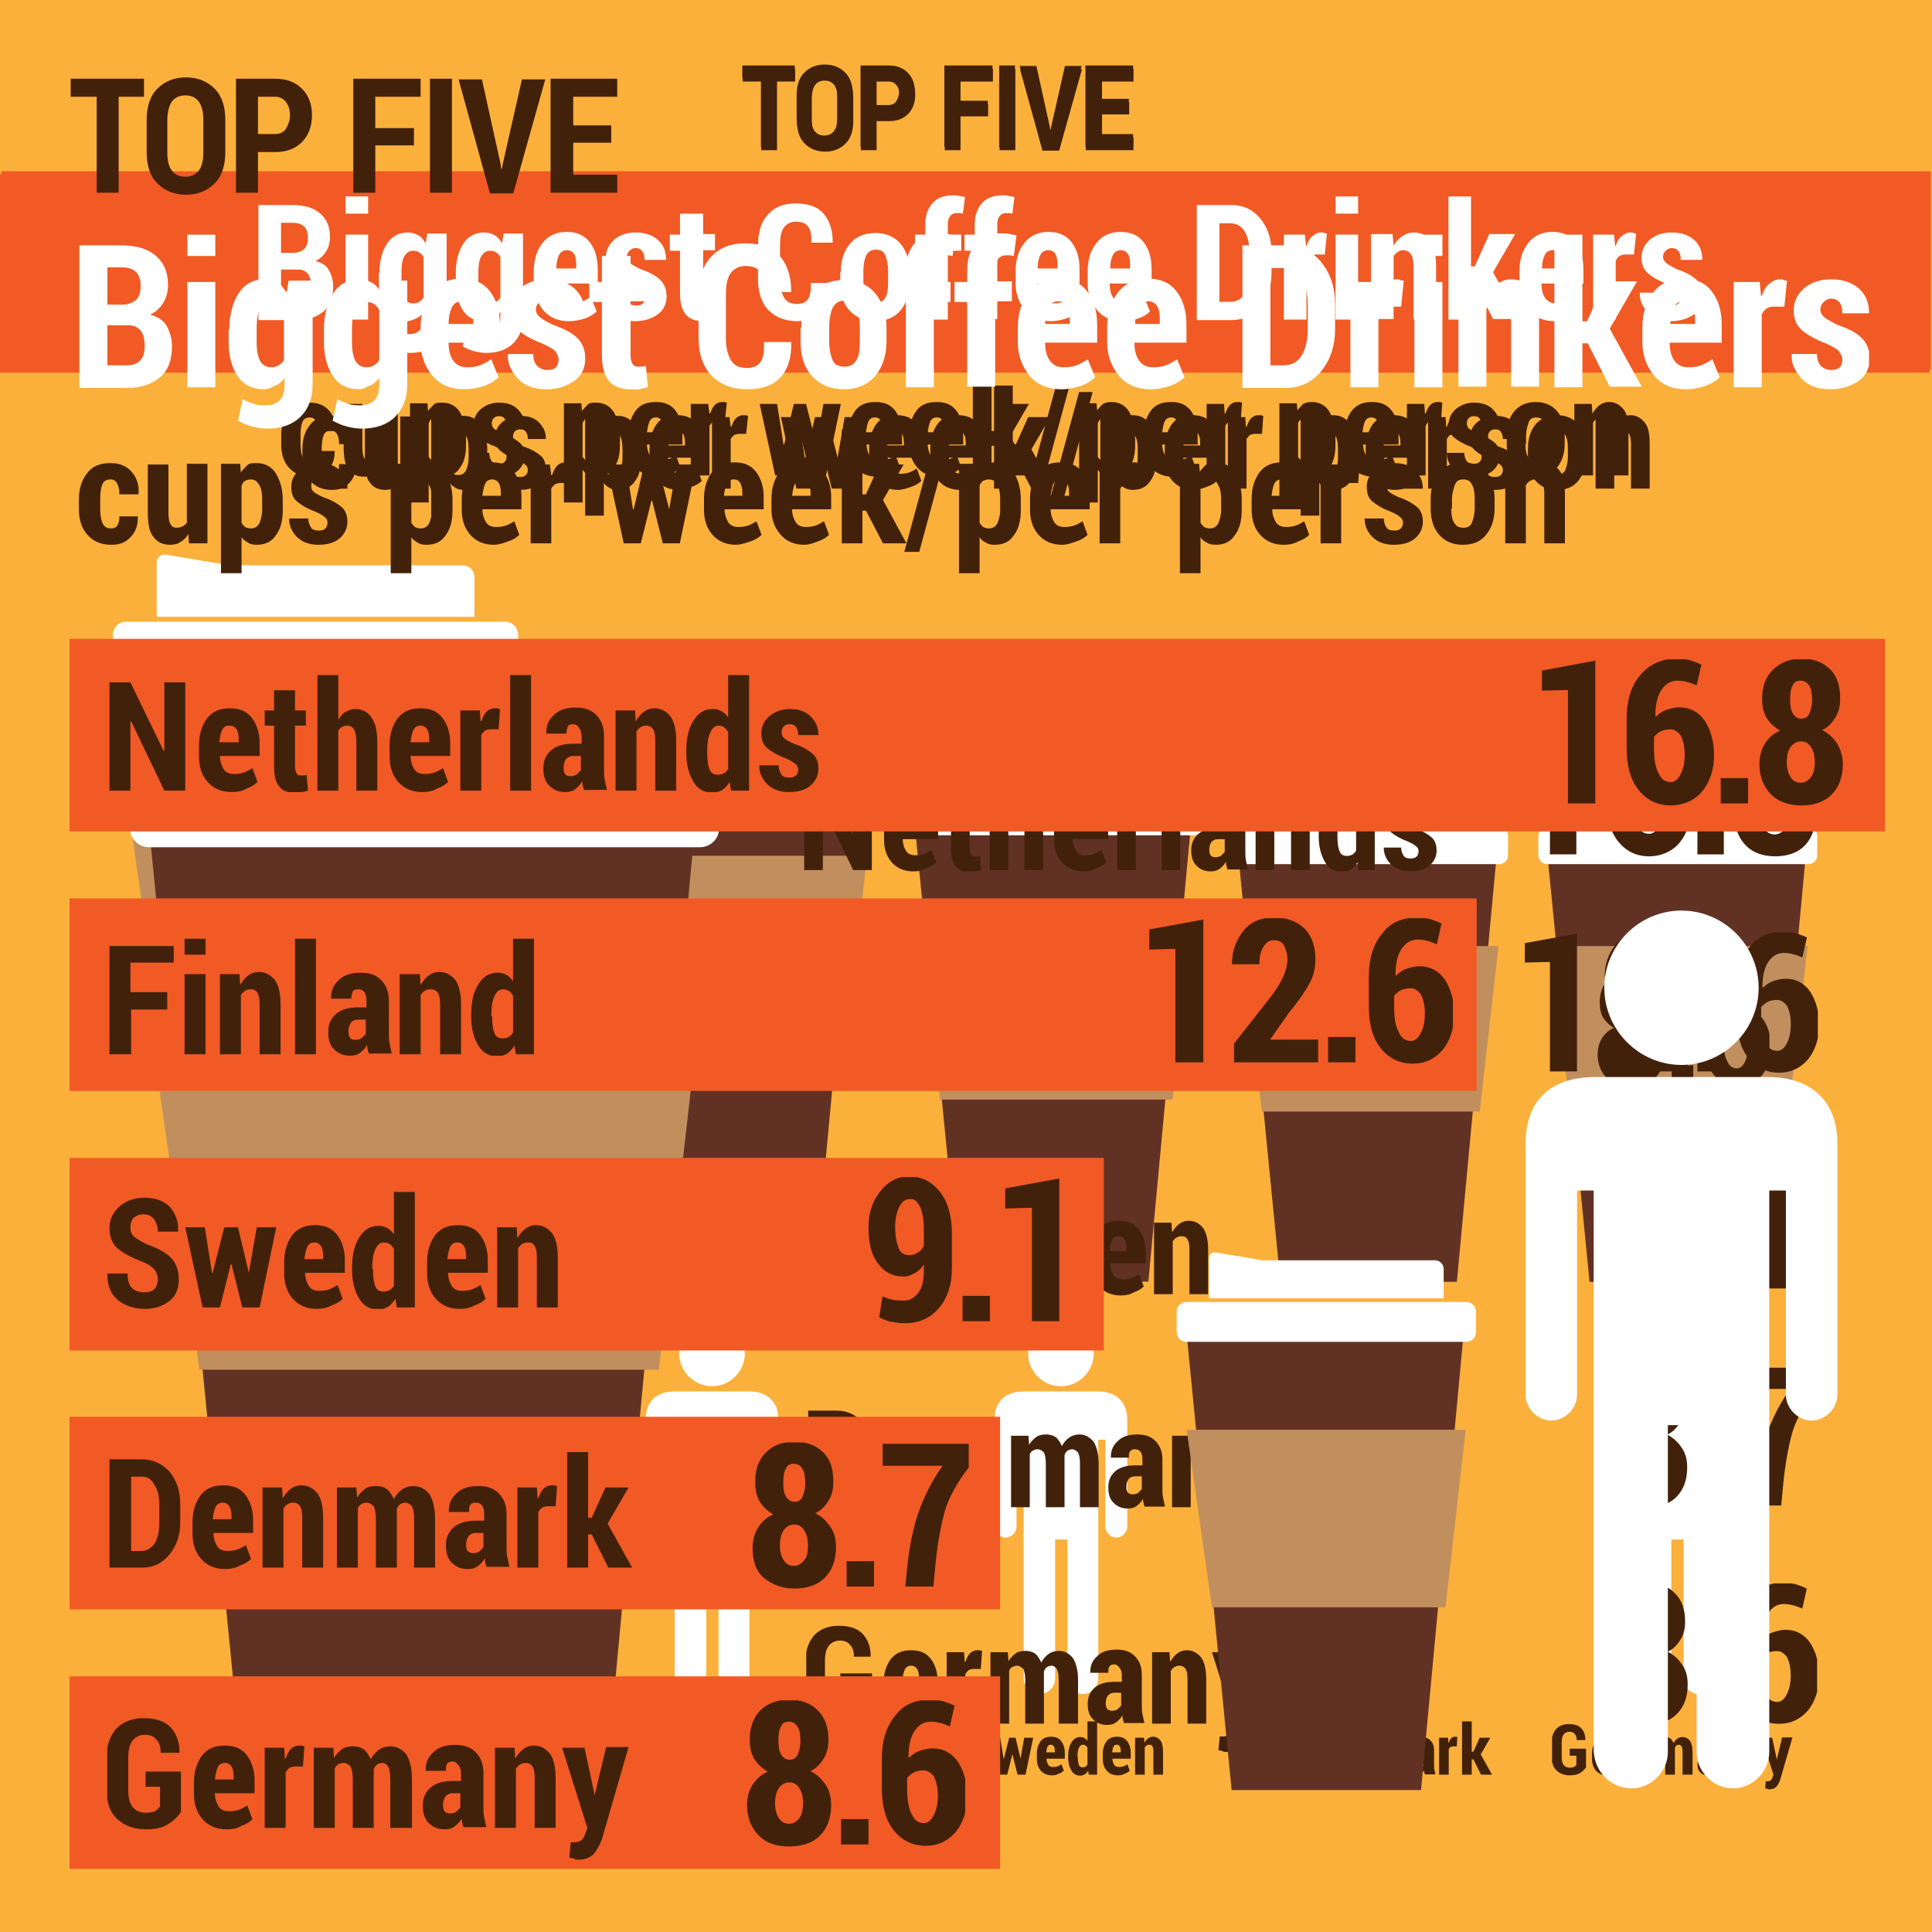 <?xml version="1.0" encoding="utf-8"?>
<!-- Generator: Adobe Illustrator 18.1.1,  SVG Export Plug-In . SVG Version: 6.00 Build 0)  -->
<svg version="1.1" xmlns="http://www.w3.org/2000/svg" xmlns:xlink="http://www.w3.org/1999/xlink" x="0px" y="0px" viewBox="0 0 300 300" enable-background="new 0 0 300 300" xml:space="preserve">

	<defs>
		<style><![CDATA[

			.country_name, .country_value { fill:#42210b; }
			.heading_b { fill:#fff; }

		]]></style>
	</defs>
		 
	<symbol id="art_coffeecup" viewBox="0 -178 99.2 178">
		<polygon fill="#613224" points="3.5, -29 94.8, -29 80.9, -178 18.2, -178"/>
		<path fill="#FFFFFF" d="M95.9-29.6H3.2c-1.8, 0-3.2, 1.5-3.2, 3.2v6.8c0, 1.8, 1.5, 3.2, 3.2, 3.2h92.7c1.8, 0, 3.2-1.5, 3.2-3.2v-6.8 C99.2-28.1, 97.7-29.6, 95.9-29.6z"/>
		<path fill="#FFFFFF" d="M27.9-2.5L12.9, 0c-1.2, 0.2-2.2-0.7-2.2-1.9l0-13.3h77.7v9.7c0, 1.6-1.3, 2.9-2.9, 2.9H27.9z"/>
		<polygon fill="#C18F5E" points="3.3, -58.7 95.7, -58.7 89, -117.5 11.7, -117.5"/>
	</symbol>
	<symbol id="art_person" viewBox="0 -58 20.6 58">
		<path fill="#FFFFFF" d="M16-11H4.6c-3, 0-4.6-1.6-4.6-4.4V-32c0-0.9, 0.8-1.7, 1.7-1.7c0.9, 0, 1.7, 0.8, 1.7, 1.7v13.5h1.1v-37.1 C4.6-56.9, 5.6-58, 7-58c1.3, 0, 2.4, 1.1, 2.4, 2.4v21.6h1.9v-21.6c0-1.3, 1.1-2.4, 2.4-2.4c1.3, 0, 2.4, 1.1, 2.4, 2.4v37.1h1.1V-32 c0-0.9, 0.8-1.7, 1.7-1.7c0.9, 0, 1.7, 0.8, 1.7, 1.7v16.6C20.6-12.7, 19-11, 16-11z"/>
		<path fill="#FFFFFF" d="M10.3-10.2c2.8, 0, 5.1, 2.3, 5.1, 5.1c0, 2.8-2.3, 5.1-5.1, 5.1C7.5, 0, 5.2-2.3, 5.2-5.1C5.2-7.9, 7.5-10.2, 10.3-10.2 z"/>
	</symbol>
	<symbol id="denmark" class="country_name" viewBox="1.1 -18.2 72.4 16.2">
		<path d="M1.1-18V-3h4.5c1.5, 0, 2.8-0.6, 3.8-1.7c1-1.2, 1.5-2.7, 1.5-4.5v-2.5c0-1.8-0.5-3.3-1.5-4.5S7.2-18, 5.6-18 H1.1z M4.1-5.4v-10.3h1.4c0.8, 0, 1.4, 0.4, 1.9, 1.1C7.8-13.9, 8-12.9, 8-11.8v2.5c0, 1.2-0.2, 2.1-0.7, 2.8C6.9-5.7, 6.3-5.4, 5.5-5.4H4.1z"
			/>
		<path d="M17.1-18.2c-1.4, 0-2.5, 0.5-3.3, 1.4s-1.2, 2.1-1.2, 3.5v1.6c0, 1.5, 0.4, 2.7, 1.1, 3.7c0.8, 1, 1.8, 1.4, 3.2, 1.4 c1.3, 0, 2.3-0.4, 3-1.3c0.7-0.9, 1.1-2.1, 1.1-3.5v-1.8h-5.5v0c0-0.7, 0.2-1.3, 0.5-1.8c0.3-0.5, 0.8-0.7, 1.5-0.7c0.5, 0, 1, 0.1, 1.3, 0.2 s0.7, 0.3, 1.2, 0.6l0.7-1.9c-0.4-0.4-0.9-0.7-1.5-0.9C18.5-18.1, 17.8-18.2, 17.1-18.2z M16.8-9c-0.5, 0-0.8-0.2-1-0.6 c-0.2-0.4-0.3-1-0.4-1.7H18v0.4c0, 0.6-0.1, 1.1-0.3, 1.4S17.2-9, 16.8-9z"/>
		<path d="M25-6.9l0.1-1.5c0.3, 0.5, 0.7, 1, 1.1, 1.3c0.4, 0.3, 0.9, 0.5, 1.5, 0.5c0.9, 0, 1.6-0.4, 2.2-1.1 c0.5-0.7, 0.8-1.8, 0.8-3.4V-18h-2.9v6.9c0, 0.8-0.1, 1.3-0.3, 1.6c-0.2, 0.3-0.5, 0.5-1, 0.5c-0.3, 0-0.5-0.1-0.7-0.2s-0.4-0.3-0.6-0.6 V-18h-2.9v11.1H25z"/>
		<path d="M35.3-6.9l0.1-1.4c0.3, 0.5, 0.7, 0.9, 1.1, 1.2s1, 0.4, 1.5, 0.4c0.6, 0, 1-0.1, 1.5-0.4c0.4-0.3, 0.7-0.8, 1-1.4 c0.3, 0.6, 0.7, 1, 1.1, 1.3s1, 0.5, 1.6, 0.5c0.9, 0, 1.6-0.4, 2.2-1.1c0.5-0.8, 0.8-1.9, 0.8-3.5V-18h-2.9v6.7c0, 0.9-0.1, 1.4-0.3, 1.8 C42.7-9.2, 42.4-9, 42.1-9c-0.3, 0-0.5-0.1-0.7-0.2s-0.4-0.4-0.5-0.7c0-0.1, 0-0.3, 0-0.4c0-0.1, 0-0.3, 0-0.4V-18h-2.9v6.7 c0, 0.8-0.1, 1.4-0.3, 1.8C37.4-9.2, 37.1-9, 36.7-9c-0.3, 0-0.5-0.1-0.7-0.2c-0.2-0.1-0.4-0.3-0.5-0.6V-18h-2.9v11.1H35.3z"/>
		<path d="M53.4-18c-0.1, 0.2-0.2, 0.4-0.2, 0.6c-0.1, 0.2-0.1, 0.4-0.1, 0.7c-0.3-0.5-0.6-0.8-1-1.1 c-0.4-0.3-0.8-0.4-1.4-0.4c-0.9, 0-1.6, 0.3-2.2, 0.9c-0.6, 0.6-0.8, 1.4-0.8, 2.4c0, 1.1, 0.4, 1.9, 1.1, 2.5c0.7, 0.6, 1.7, 0.9, 3.1, 0.9h1.1 v0.9c0, 0.5-0.1, 1-0.3, 1.2c-0.2, 0.3-0.5, 0.4-0.9, 0.4c-0.3, 0-0.6-0.1-0.7-0.3c-0.2-0.2-0.2-0.6-0.2-1l-2.8, 0l0, 0.1 c0, 1, 0.3, 1.8, 1.1, 2.5c0.7, 0.7, 1.7, 1, 3, 1c1.2, 0, 2.1-0.3, 2.8-1c0.7-0.7, 1.1-1.6, 1.1-2.9V-15c0-0.5, 0-1.1, 0.1-1.5 c0.1-0.5, 0.2-0.9, 0.3-1.4H53.4z M51.5-16c0.3, 0, 0.6, 0.1, 0.8, 0.2c0.2, 0.2, 0.4, 0.4, 0.6, 0.6v2h-1.1c-0.4, 0-0.8-0.2-1-0.5 c-0.2-0.3-0.3-0.7-0.3-1.2c0-0.4, 0.1-0.7, 0.3-0.9C51-15.9, 51.2-16, 51.5-16z"/>
		<path d="M62.9-9.5l-1.1, 0c-0.3, 0-0.6-0.1-0.8-0.2c-0.2-0.2-0.4-0.4-0.5-0.6V-18h-2.9v11.1h2.7l0.1-1.5l0.1, 0
			c0.2, 0.5, 0.4, 1, 0.7, 1.3c0.3, 0.3, 0.7, 0.5, 1.1, 0.5c0.1, 0, 0.3, 0, 0.4, 0c0.1, 0, 0.3-0.1, 0.4-0.1L62.9-9.5z"/>
		<path d="M67.9-13.4h-0.5V-18h-2.9v16h2.9v-9.1h0.5l1.9, 4.2H73l-2.9-5l3.4-6.1h-3.3L67.9-13.4z"/>
	</symbol>
	<symbol id="denmark_value" class="country_value" viewBox="6.3 -26 32.4 21.9">
		<path d="M18.4-10c0-1.1-0.2-2-0.7-2.8c-0.5-0.8-1.1-1.5-2-1.9c1-0.5, 1.7-1.2, 2.3-2.1s0.8-1.9, 0.8-3 c0-2-0.6-3.5-1.7-4.6S14.4-26, 12.6-26S9.2-25.4, 8-24.4s-1.7, 2.6-1.7, 4.5c0, 1.1, 0.3, 2.2, 0.8, 3s1.3, 1.6, 2.3, 2 c-0.8, 0.5-1.5, 1.1-2, 1.9S6.7-11.1, 6.7-10c0, 1.9, 0.5, 3.3, 1.6, 4.4S10.8-4, 12.6-4s3.2-0.5, 4.3-1.6S18.4-8.1, 18.4-10z M14.6-19.5 c0, 1-0.2, 1.7-0.6, 2.3c-0.4, 0.6-0.9, 0.8-1.5, 0.8c-0.6, 0-1.1-0.3-1.5-0.8c-0.4-0.6-0.6-1.3-0.6-2.3c0-1, 0.2-1.7, 0.6-2.3 c0.4-0.6, 0.9-0.8, 1.5-0.8c0.6, 0, 1.1, 0.3, 1.5, 0.8C14.5-21.3, 14.6-20.5, 14.6-19.5z M14.2-10.2c0, 0.9-0.1, 1.6-0.4, 2.1 c-0.3, 0.5-0.7, 0.8-1.3, 0.8s-1-0.2-1.2-0.7c-0.3-0.5-0.4-1.2-0.4-2.1c0-0.9, 0.1-1.6, 0.4-2.1c0.3-0.5, 0.7-0.8, 1.3-0.8s1, 0.3, 1.2, 0.8 S14.2-11.1, 14.2-10.2z"/>
		<path d="M24.5-25.7h-4.1v3.8h4.1V-25.7z"/>
		<path d="M38.8-7.7c-1.9-2.5-3.2-4.8-3.8-7.1c-0.6-2.3-1.1-5.2-1.4-8.8l-0.2-2.1h-4.2l0.2, 2.1 c0.3, 3.2, 0.8, 6.1, 1.7, 8.8c0.9, 2.6, 2.1, 5, 3.7, 7.2h-9v3.3h13V-7.7z"/>
	</symbol>
	<symbol id="finland" class="country_name"  viewBox="1.1 -18.2 58.8 16.2">
		<path d="M9.1-11.8H4.1V-18H1.1V-3H10v-2.3h-6v-4.1h5.1V-11.8z"/>
		<path d="M14.4-4.2h-2.9V-2h2.9V-4.2z M14.4-18h-2.9v11.1h2.9V-18z"/>
		<path d="M19.1-6.9l0.1-1.5c0.3, 0.5, 0.7, 1, 1.1, 1.3c0.4, 0.3, 0.9, 0.5, 1.5, 0.5c0.9, 0, 1.6-0.4, 2.2-1.1 c0.5-0.7, 0.8-1.8, 0.8-3.4V-18h-2.9v6.9c0, 0.8-0.1, 1.3-0.3, 1.6C21.4-9.1, 21-9, 20.6-9c-0.3, 0-0.5-0.1-0.7-0.2 c-0.2-0.1-0.4-0.3-0.6-0.6V-18h-2.9v11.1H19.1z"/>
		<path d="M29.7-18h-2.9v16h2.9V-18z"/>
		<path d="M37.1-18c-0.1, 0.2-0.2, 0.4-0.2, 0.6c-0.1, 0.2-0.1, 0.4-0.1, 0.7c-0.3-0.5-0.6-0.8-1-1.1 c-0.4-0.3-0.8-0.4-1.4-0.4c-0.9, 0-1.6, 0.3-2.2, 0.9c-0.6, 0.6-0.8, 1.4-0.8, 2.4c0, 1.1, 0.4, 1.9, 1.1, 2.5c0.7, 0.6, 1.7, 0.9, 3.1, 0.9h1.1 v0.9c0, 0.5-0.1, 1-0.3, 1.2c-0.2, 0.3-0.5, 0.4-0.9, 0.4c-0.3, 0-0.6-0.1-0.7-0.3s-0.2-0.6-0.2-1l-2.8, 0l0, 0.1c0, 1, 0.3, 1.8, 1.1, 2.5 c0.7, 0.7, 1.7, 1, 3, 1c1.2, 0, 2.1-0.3, 2.8-1c0.7-0.7, 1.1-1.6, 1.1-2.9V-15c0-0.5, 0-1.1, 0.1-1.5c0.1-0.5, 0.2-0.9, 0.3-1.4H37.1z M35.2-16 c0.3, 0, 0.6, 0.1, 0.8, 0.2c0.2, 0.2, 0.4, 0.4, 0.6, 0.6v2h-1.1c-0.4, 0-0.8-0.2-1-0.5s-0.3-0.7-0.3-1.2c0-0.4, 0.1-0.7, 0.3-0.9 S34.9-16, 35.2-16z"/>
		<path d="M44.1-6.9l0.1-1.5c0.3, 0.5, 0.7, 1, 1.1, 1.3c0.4, 0.3, 0.9, 0.5, 1.5, 0.5c0.9, 0, 1.6-0.4, 2.2-1.1 c0.5-0.7, 0.8-1.8, 0.8-3.4V-18h-2.9v6.9c0, 0.8-0.1, 1.3-0.3, 1.6C46.3-9.1, 46-9, 45.5-9c-0.3, 0-0.5-0.1-0.7-0.2 c-0.2-0.1-0.4-0.3-0.6-0.6V-18h-2.9v11.1H44.1z"/>
		<path d="M51.2-12.5c0, 1.7, 0.3, 3.1, 1, 4.2s1.5, 1.6, 2.7, 1.6c0.4, 0, 0.8-0.1, 1.2-0.3c0.3-0.2, 0.7-0.5, 0.9-0.9V-2h2.9 v-16h-2.5l-0.2, 1.2c-0.3-0.5-0.6-0.8-1-1.1c-0.4-0.2-0.8-0.4-1.3-0.4c-1.2, 0-2.1, 0.5-2.7, 1.5c-0.6, 1-1, 2.3-1, 4V-12.5z M54.1-12.7 c0-1, 0.1-1.8, 0.3-2.3c0.2-0.6, 0.6-0.8, 1.2-0.8c0.3, 0, 0.6, 0.1, 0.8, 0.2s0.4, 0.3, 0.6, 0.6v5.1c-0.2, 0.3-0.3, 0.5-0.6, 0.7 C56.2-9.1, 55.9-9, 55.6-9c-0.5, 0-0.9-0.3-1.2-1s-0.4-1.5-0.4-2.5V-12.7z"/>
	</symbol>
	<symbol id="finland_value" class="country_value" viewBox="4.9 -26 45.5 21.9">
		<path d="M13-25.7H8.8v17l-4-0.1v3L13-4.3V-25.7z"/>
		<path d="M30.2-25.7H17.6v2.8l5.8, 7.4c0.8, 1.1, 1.3, 2, 1.7, 2.9c0.3, 0.8, 0.5, 1.6, 0.5, 2.2c0, 0.9-0.2, 1.6-0.5, 2.2 s-0.9, 0.8-1.5, 0.8c-0.7, 0-1.2-0.3-1.6-1C21.6-9, 21.4-9.9, 21.4-11h-4.1l0, 0.1C17.3-9, 17.9-7.4, 19-6s2.7, 2, 4.6, 2 c2, 0, 3.5-0.6, 4.6-1.7s1.6-2.7, 1.6-4.6c0-1.3-0.3-2.5-0.9-3.6s-1.6-2.6-3.1-4.4l-2.8-4h7.2V-25.7z"/>
		<path d="M35.8-25.7h-4.1v3.8h4.1V-25.7z"/>
		<path d="M45-4c0.7, 0, 1.3-0.1, 1.9-0.2c0.6-0.2, 1.2-0.4, 1.8-0.7l-0.7-3.1c-0.5, 0.2-1, 0.4-1.4, 0.5 c-0.4, 0.1-0.9, 0.2-1.5, 0.2c-1, 0-1.8-0.5-2.4-1.4c-0.6-0.9-0.9-2.2-0.9-3.9l0.1-0.1c0.4, 0.4, 0.9, 0.8, 1.5, 1s1.3, 0.4, 2, 0.4 c1.6, 0, 2.9-0.7, 3.8-2c0.9-1.4, 1.4-3.1, 1.4-5.2c0-2.1-0.6-3.9-1.7-5.3c-1.2-1.4-2.7-2.1-4.5-2.1c-2, 0-3.6, 0.8-4.8, 2.3 s-1.8, 3.6-1.8, 6.3v4.4c0, 2.8, 0.7, 5, 2.1, 6.6C41-4.8, 42.8-4, 45-4z M44.1-14.6c-0.6, 0-1.1-0.1-1.5-0.3s-0.7-0.5-1-0.8v-1.7 c0-1.7, 0.2-2.9, 0.7-3.8c0.4-0.9, 1-1.3, 1.8-1.3c0.6, 0, 1.1, 0.4, 1.5, 1.2c0.4, 0.8, 0.6, 1.7, 0.6, 2.9c0, 1.2-0.2, 2.1-0.6, 2.9 C45.2-15, 44.7-14.6, 44.1-14.6z"/>
	</symbol>
	<symbol id="germany" class="country_name" viewBox="0.8 -22.4 72.2 19.6">
		<path d="M11-15.8c-0.4-0.6-1-1.2-1.8-1.7c-0.8-0.5-1.8-0.7-3.1-0.7c-1.6, 0-2.9, 0.5-3.9, 1.4c-1, 0.9-1.5, 2.3-1.5, 4 v4.6c0, 1.7, 0.5, 3, 1.4, 4c0.9, 0.9, 2.2, 1.4, 3.7, 1.4c1.7, 0, 2.9-0.4, 3.7-1.2c0.8-0.8, 1.3-2, 1.3-3.5l0-0.1H8.2c0, 0.8-0.2, 1.5-0.6, 1.8 C7.3-5.3, 6.7-5.1, 6-5.1c-0.7, 0-1.3-0.3-1.7-0.8S3.7-7.2, 3.7-8.2v-4.6c0-1, 0.2-1.8, 0.6-2.3c0.4-0.5, 1-0.8, 1.8-0.8 c0.6, 0, 1, 0.1, 1.3, 0.2c0.3, 0.2, 0.5, 0.4, 0.7, 0.7v2.7h-2v2.1H11V-15.8z"/>
		<path d="M17.3-18.2c-1.4, 0-2.5, 0.5-3.3, 1.4s-1.2, 2.1-1.2, 3.5v1.6c0, 1.5, 0.4, 2.7, 1.1, 3.7c0.8, 1, 1.8, 1.4, 3.2, 1.4 c1.3, 0, 2.3-0.4, 3-1.3c0.7-0.9, 1.1-2.1, 1.1-3.5v-1.8h-5.5v0c0-0.7, 0.2-1.3, 0.5-1.8c0.3-0.5, 0.8-0.7, 1.5-0.7c0.5, 0, 1, 0.1, 1.3, 0.2 s0.7, 0.3, 1.2, 0.6l0.7-1.9c-0.4-0.4-0.9-0.7-1.5-0.9C18.8-18.1, 18.1-18.2, 17.3-18.2z M17.1-9c-0.5, 0-0.8-0.2-1-0.6 c-0.2-0.4-0.3-1-0.4-1.7h2.6v0.4c0, 0.6-0.1, 1.1-0.3, 1.4S17.5-9, 17.1-9z"/>
		<path d="M27.9-9.5l-1.1, 0c-0.3, 0-0.6-0.1-0.8-0.2c-0.2-0.2-0.4-0.4-0.5-0.6V-18h-2.9v11.1h2.7l0.1-1.5l0.1, 0 c0.2, 0.5, 0.4, 1, 0.7, 1.3c0.3, 0.3, 0.7, 0.5, 1.1, 0.5c0.1, 0, 0.3, 0, 0.4, 0c0.1, 0, 0.3-0.1, 0.4-0.1L27.9-9.5z"/>
		<path d="M32.1-6.9l0.1-1.4c0.3, 0.5, 0.7, 0.9, 1.1, 1.2s1, 0.4, 1.5, 0.4c0.6, 0, 1-0.1, 1.5-0.4c0.4-0.3, 0.7-0.8, 1-1.4 c0.3, 0.6, 0.7, 1, 1.1, 1.3s1, 0.5, 1.6, 0.5c0.9, 0, 1.6-0.4, 2.2-1.1c0.5-0.8, 0.8-1.9, 0.8-3.5V-18H40v6.7c0, 0.9-0.1, 1.4-0.3, 1.8 C39.5-9.2, 39.2-9, 38.9-9c-0.3, 0-0.5-0.1-0.7-0.2s-0.4-0.4-0.5-0.7c0-0.1, 0-0.3, 0-0.4c0-0.1, 0-0.3, 0-0.4V-18h-2.9v6.7 c0, 0.8-0.1, 1.4-0.3, 1.8C34.2-9.2, 33.9-9, 33.5-9c-0.3, 0-0.5-0.1-0.7-0.2c-0.2-0.1-0.4-0.3-0.5-0.6V-18h-2.9v11.1H32.1z"/>
		<path d="M50.2-18c-0.1, 0.2-0.2, 0.4-0.2, 0.6c-0.1, 0.2-0.1, 0.4-0.1, 0.7c-0.3-0.5-0.6-0.8-1-1.1 c-0.4-0.3-0.8-0.4-1.4-0.4c-0.9, 0-1.6, 0.3-2.2, 0.9c-0.6, 0.6-0.8, 1.4-0.8, 2.4c0, 1.1, 0.4, 1.9, 1.1, 2.5c0.7, 0.6, 1.7, 0.9, 3.1, 0.9h1.1 v0.9c0, 0.5-0.1, 1-0.3, 1.2C49.2-9, 49-8.8, 48.6-8.8c-0.3, 0-0.6-0.1-0.7-0.3c-0.2-0.2-0.2-0.6-0.2-1l-2.8, 0l0, 0.1 c0, 1, 0.3, 1.8, 1.1, 2.5c0.7, 0.7, 1.7, 1, 3, 1c1.2, 0, 2.1-0.3, 2.8-1c0.7-0.7, 1.1-1.6, 1.1-2.9V-15c0-0.5, 0-1.1, 0.1-1.5 c0.1-0.5, 0.2-0.9, 0.3-1.4H50.2z M48.3-16c0.3, 0, 0.6, 0.1, 0.8, 0.2c0.2, 0.2, 0.4, 0.4, 0.6, 0.6v2h-1.1c-0.4, 0-0.8-0.2-1-0.5 c-0.2-0.3-0.3-0.7-0.3-1.2c0-0.4, 0.1-0.7, 0.3-0.9C47.8-15.9, 48-16, 48.3-16z"/>
		<path d="M57.2-6.9l0.1-1.5c0.3, 0.5, 0.7, 1, 1.1, 1.3c0.4, 0.3, 0.9, 0.5, 1.5, 0.5c0.9, 0, 1.6-0.4, 2.2-1.1 c0.5-0.7, 0.8-1.8, 0.8-3.4V-18H60v6.9c0, 0.8-0.1, 1.3-0.3, 1.6c-0.2, 0.3-0.5, 0.5-1, 0.5c-0.3, 0-0.5-0.1-0.7-0.2s-0.4-0.3-0.6-0.6V-18 h-2.9v11.1H57.2z"/>
		<path d="M68.3-13.4l0-0.1l1.6, 6.7H73l-3.7-12.8c-0.3-0.8-0.7-1.5-1.1-2c-0.5-0.5-1.2-0.8-2.1-0.8 c-0.2, 0-0.5, 0-0.6, 0.1s-0.4, 0.1-0.7, 0.2L65-20c0.1, 0, 0.2, 0, 0.3, 0c0.1, 0, 0.1, 0, 0.2, 0c0.4, 0, 0.7, 0.1, 1, 0.3c0.2, 0.2, 0.4, 0.5, 0.5, 0.9 l0.3, 0.8L63.8-6.9h3.1L68.3-13.4z"/>
	</symbol>
	<symbol  id="germany_value" class="country_value" viewBox="6 -26 32.7 21.9">
		<path d="M18.2-10c0-1.1-0.2-2-0.7-2.8c-0.5-0.8-1.1-1.5-2-1.9c1-0.5, 1.7-1.2, 2.3-2.1s0.8-1.9, 0.8-3 c0-2-0.6-3.5-1.7-4.6S14.2-26, 12.3-26s-3.4, 0.5-4.5, 1.6S6-21.8, 6-19.8c0, 1.1, 0.3, 2.2, 0.8, 3s1.3, 1.6, 2.3, 2c-0.8, 0.5-1.5, 1.1-2, 1.9 S6.4-11.1, 6.4-10C6.4-8.1, 7-6.6, 8-5.6S10.5-4, 12.3-4s3.2-0.5, 4.3-1.6S18.2-8.1, 18.2-10z M14.4-19.5c0, 1-0.2, 1.7-0.6, 2.3 c-0.4, 0.6-0.9, 0.8-1.5, 0.8c-0.6, 0-1.1-0.3-1.5-0.8c-0.4-0.6-0.6-1.3-0.6-2.3c0-1, 0.2-1.7, 0.6-2.3c0.4-0.6, 0.9-0.8, 1.5-0.8 c0.6, 0, 1.1, 0.3, 1.5, 0.8C14.2-21.3, 14.4-20.5, 14.4-19.5z M14-10.2c0, 0.9-0.1, 1.6-0.4, 2.1c-0.3, 0.5-0.7, 0.8-1.3, 0.8s-1-0.2-1.2-0.7 c-0.3-0.5-0.4-1.2-0.4-2.1c0-0.9, 0.1-1.6, 0.4-2.1c0.3-0.5, 0.7-0.8, 1.3-0.8s1, 0.3, 1.2, 0.8S14-11.1, 14-10.2z"/>
		<path d="M24.2-25.7h-4.1v3.8h4.1V-25.7z"/>
		<path d="M33.4-4c0.7, 0, 1.3-0.1, 1.9-0.2c0.6-0.2, 1.2-0.4, 1.8-0.7l-0.7-3.1c-0.5, 0.2-1, 0.4-1.4, 0.5 c-0.4, 0.1-0.9, 0.2-1.5, 0.2c-1, 0-1.8-0.5-2.4-1.4c-0.6-0.9-0.9-2.2-0.9-3.9l0.1-0.1c0.4, 0.4, 0.9, 0.8, 1.5, 1s1.3, 0.4, 2, 0.4 c1.6, 0, 2.9-0.7, 3.8-2c0.9-1.4, 1.4-3.1, 1.4-5.2c0-2.1-0.6-3.9-1.7-5.3c-1.2-1.4-2.7-2.1-4.5-2.1c-2, 0-3.6, 0.8-4.8, 2.3 s-1.8, 3.6-1.8, 6.3v4.4c0, 2.8, 0.7, 5, 2.1, 6.6C29.4-4.8, 31.2-4, 33.4-4z M32.5-14.6c-0.6, 0-1.1-0.1-1.5-0.3s-0.7-0.5-1-0.8v-1.7 c0-1.7, 0.2-2.9, 0.7-3.8c0.4-0.9, 1-1.3, 1.8-1.3c0.6, 0, 1.1, 0.4, 1.5, 1.2c0.4, 0.8, 0.6, 1.7, 0.6, 2.9c0, 1.2-0.2, 2.1-0.6, 2.9 C33.6-15, 33.1-14.6, 32.5-14.6z"/>
	</symbol>
	<symbol id="heading_a" viewBox="0.3 -20.8 82 17.6">
		<path fill="#42210B" d="M11.3-6.1H7.5v-14.4H4.2v14.4H0.3v2.7h11V-6.1z"/>
		<path fill="#42210B" d="M23.5-14.4c0-2-0.5-3.6-1.6-4.7s-2.5-1.7-4.3-1.7s-3.2, 0.6-4.3, 1.7s-1.6, 2.7-1.6, 4.7v4.8 c0, 2, 0.5, 3.6, 1.6, 4.7s2.5, 1.7, 4.3, 1.7s3.2-0.6, 4.3-1.7s1.6-2.7, 1.6-4.7V-14.4z M20.2-9.6c0, 1.2-0.2, 2.1-0.7, 2.8 c-0.5, 0.6-1.1, 0.9-2, 0.9c-0.9, 0-1.5-0.3-2-0.9c-0.4-0.6-0.7-1.5-0.7-2.8v-4.8c0-1.2, 0.2-2.2, 0.7-2.8s1.1-0.9, 2-0.9 c0.9, 0, 1.5, 0.3, 2, 0.9s0.7, 1.5, 0.7, 2.8V-9.6z"/>
		<path fill="#42210B" d="M28.4-14.4v-6.1h-3.3v17.1H31c1.7, 0, 3-0.5, 4-1.5s1.5-2.3, 1.5-4c0-1.6-0.5-3-1.5-4c-1-1-2.3-1.5-4-1.5H28.4 z M28.4-11.7H31c0.7, 0, 1.3, 0.3, 1.6, 0.8s0.6, 1.2, 0.6, 2c0, 0.8-0.2, 1.5-0.6, 2c-0.4, 0.5-0.9, 0.8-1.6, 0.8h-2.6V-11.7z"/>
		<path fill="#42210B" d="M51.8-13.4H46v-7.1h-3.3v17.1h10.1v-2.7H46v-4.7h5.8V-13.4z"/>
		<path fill="#42210B" d="M57.5-20.5h-3.3v17.1h3.3V-20.5z"/>
		<path fill="#42210B" d="M64.8-16.2l0.1-0.7H65l0.1, 0.6L68-3.5h3.5l-4.8-17.1h-3.5L58.5-3.5H62L64.8-16.2z"/>
		<path fill="#42210B" d="M81.4-13h-5.7v-4.8h6.7v-2.7H72.3v17.1h10.1v-2.7h-6.7v-4.3h5.7V-13z"/>
	</symbol>
	<symbol id="heading_b" class="heading_b" viewBox="1.6 -32.1 268.5 29.6">
		<path d="M1.6-25.7v21.3h6.3c2.2, 0, 3.9-0.5, 5.1-1.5s1.9-2.4, 1.9-4.4c0-1-0.2-1.9-0.7-2.7s-1.1-1.4-2-1.8 c1.1-0.3, 2-0.8, 2.5-1.7s0.8-1.9, 0.8-3.1c0-2-0.6-3.6-1.8-4.6s-2.8-1.6-5-1.6H1.6z M5.8-13.3h2.3c0.8, 0, 1.5, 0.3, 2, 0.7
			c0.5, 0.5, 0.7, 1.2, 0.7, 2c0, 1-0.2, 1.7-0.7, 2.2S8.8-7.7, 7.9-7.7H5.8V-13.3z M5.8-16.3v-6.1h2.9c0.9, 0, 1.5, 0.2, 2, 0.7s0.7, 1.2, 0.7, 2.2
			c0, 1-0.2, 1.8-0.6, 2.3s-1, 0.8-1.8, 0.8H5.8z"/>
		<path d="M22-6h-4.2v3.2H22V-6z M22-25.7h-4.2v15.8H22V-25.7z"/>
		<path d="M24.1-17c0, 2.2, 0.5, 4, 1.4, 5.4s2.2, 2.1, 3.9, 2.1c0.7, 0, 1.3-0.2, 1.9-0.5s1-0.9, 1.4-1.5l0.3, 1.8h3.6v-15.5 c0-2.1-0.6-3.7-1.8-4.9s-2.9-1.8-5-1.8c-0.7, 0-1.4, 0.1-2.2, 0.3s-1.5, 0.5-2.2, 0.9l0.7, 3.2c0.6-0.3, 1.1-0.5, 1.7-0.7s1.2-0.2, 1.9-0.2 c0.9, 0, 1.5, 0.3, 2, 0.8s0.7, 1.4, 0.7, 2.4v0.9c-0.4-0.5-0.8-0.9-1.3-1.1S30-26, 29.3-26c-1.7, 0-3, 0.6-3.9, 1.9s-1.4, 3-1.4, 5.1V-17z  M28.2-19c0-1.2, 0.2-2.1, 0.5-2.7s0.9-1, 1.7-1c0.4, 0, 0.8, 0.1, 1.1, 0.3c0.3, 0.2, 0.6, 0.4, 0.8, 0.8v7.5c-0.2, 0.4-0.5, 0.7-0.8, 0.9 c-0.3, 0.2-0.7, 0.3-1.1, 0.3c-0.8, 0-1.3-0.4-1.7-1.1s-0.5-1.8-0.5-3V-19z"/>
		<path d="M38.3-17c0, 2.2, 0.5, 4, 1.4, 5.4s2.2, 2.1, 3.9, 2.1c0.7, 0, 1.3-0.2, 1.9-0.5s1-0.9, 1.4-1.5l0.3, 1.8h3.6v-15.5 c0-2.1-0.6-3.7-1.8-4.9s-2.9-1.8-5-1.8c-0.7, 0-1.4, 0.1-2.2, 0.3s-1.5, 0.5-2.2, 0.9l0.7, 3.2c0.6-0.3, 1.1-0.5, 1.7-0.7s1.2-0.2, 1.9-0.2 c0.9, 0, 1.5, 0.3, 2, 0.8s0.7, 1.4, 0.7, 2.4v0.9c-0.4-0.5-0.8-0.9-1.3-1.1S44.2-26, 43.6-26c-1.7, 0-3, 0.6-3.9, 1.9s-1.4, 3-1.4, 5.1V-17z  M42.5-19c0-1.2, 0.2-2.1, 0.5-2.7s0.9-1, 1.7-1c0.4, 0, 0.8, 0.1, 1.1, 0.3c0.3, 0.2, 0.6, 0.4, 0.8, 0.8v7.5c-0.2, 0.4-0.5, 0.7-0.8, 0.9 c-0.3, 0.2-0.7, 0.3-1.1, 0.3c-0.8, 0-1.3-0.4-1.7-1.1s-0.5-1.8-0.5-3V-19z"/>
		<path d="M59.3-26c-2, 0-3.6, 0.7-4.7, 2s-1.8, 3-1.8, 5v2.2c0, 2.1, 0.5, 3.9, 1.6, 5.3s2.6, 2.1, 4.5, 2.1 c1.9, 0, 3.3-0.6, 4.3-1.9s1.5-2.9, 1.5-5.1V-19H57v-0.1c0-1, 0.2-1.9, 0.7-2.6s1.2-1, 2.1-1c0.8, 0, 1.4, 0.1, 1.9, 0.3s1.1, 0.5, 1.7, 0.9 l1.1-2.7c-0.5-0.5-1.3-1-2.2-1.3S60.4-26, 59.3-26z M59-12.8c-0.7, 0-1.2-0.3-1.5-0.9S57-15.2, 57-16.2h3.7v0.6 c0, 0.9-0.1, 1.6-0.4, 2.1C60-13.1, 59.6-12.8, 59-12.8z"/>
		<path d="M73.5-21.5c0, 0.4-0.2, 0.8-0.5, 1.2s-1, 0.7-2, 1.2c-1.6, 0.6-2.8, 1.3-3.6, 2s-1.2, 1.7-1.2, 2.9 c0, 1.3, 0.5, 2.4, 1.5, 3.3s2.4, 1.4, 4, 1.4c1.8, 0, 3.2-0.5, 4.2-1.4s1.5-2.1, 1.5-3.6l0-0.1h-4c0, 0.7-0.1, 1.2-0.4, 1.6s-0.7, 0.6-1.3, 0.6 c-0.4, 0-0.8-0.2-1.1-0.5s-0.5-0.7-0.5-1.1c0-0.5, 0.2-0.8, 0.5-1.1s1-0.7, 2-1.2c1.7-0.6, 2.9-1.2, 3.7-2s1.2-1.8, 1.2-3.1 c0-1.3-0.5-2.5-1.6-3.3S73.4-26, 71.7-26c-1.8, 0-3.3, 0.5-4.3, 1.6s-1.6, 2.3-1.5, 3.6l0, 0.1h3.8c0-0.8, 0.2-1.4, 0.6-1.8 s0.9-0.6, 1.5-0.6c0.6, 0, 1, 0.1, 1.3, 0.4S73.5-22, 73.5-21.5z"/>
		<path d="M84.3-5.9v-3.9h2.2v-3h-2.2v-8c0-0.6, 0.1-1.1, 0.3-1.4s0.4-0.4, 0.8-0.4c0.3, 0, 0.5, 0, 0.6, 0s0.4, 0.1, 0.6, 0.1 l0.3-3.2c-0.4-0.1-0.9-0.2-1.3-0.3S84.7-26, 84.2-26c-1.3, 0-2.4, 0.4-3.1, 1.2s-1.1, 2.1-1.1, 3.9v8h-1.9v3h1.9v3.9H84.3z"/>
		<path d="M108.4-18.8L108.4-18.8c0.1-2.4-0.5-4.2-1.6-5.4s-2.8-1.8-5-1.8s-4, 0.7-5.3, 2s-2, 3.3-2, 5.7v6.4 c0, 2.5, 0.6, 4.4, 1.9, 5.8s3, 2, 5.1, 2c2.3, 0, 4-0.6, 5.1-1.8s1.8-3, 1.8-5.4l0-0.1h-4c0.1, 1.4-0.1, 2.4-0.6, 3c-0.4, 0.6-1.2, 0.9-2.3, 0.9 c-0.9, 0-1.7-0.4-2.2-1.1s-0.7-1.8-0.7-3.3v-6.4c0-1.5, 0.3-2.6, 0.8-3.4s1.3-1.1, 2.3-1.1c1, 0, 1.7, 0.3, 2.1, 0.9s0.6, 1.6, 0.5, 3H108.4z" />
		<path d="M109.9-16.8c0, 2.1, 0.6, 3.9, 1.7, 5.2s2.7, 2, 4.7, 2s3.6-0.7, 4.7-2s1.7-3.1, 1.7-5.2v-2c0-2.1-0.6-3.9-1.7-5.2 s-2.7-2-4.7-2c-2, 0-3.6, 0.7-4.8, 2s-1.7, 3.1-1.7, 5.2V-16.8z M114.1-18.7c0-1.2, 0.2-2.2, 0.5-2.9s0.9-1, 1.8-1c0.8, 0, 1.4, 0.3, 1.8, 1 s0.5, 1.7, 0.5, 2.9v2c0, 1.2-0.2, 2.1-0.5, 2.9s-0.9, 1.1-1.8, 1.1s-1.4-0.4-1.8-1.1c-0.3-0.7-0.5-1.7-0.5-2.8V-18.7z"/>
		<path d="M125.6-25.7v12.8h-1.9v3h1.9v1.8c0, 1.8, 0.5, 3.1, 1.4, 4.1s2.2, 1.4, 3.9, 1.4c0.3, 0, 0.6, 0, 1-0.1 c0.3-0.1, 0.7-0.1, 1.1-0.2L132.6-6c-0.2, 0-0.4, 0.1-0.6, 0.1s-0.4, 0-0.6, 0c-0.5, 0-0.9-0.2-1.2-0.6s-0.4-0.9-0.4-1.6v-1.8h2.5v-3h-2.5 v-12.8H125.6z"/>
		<path d="M134.8-25.7v12.8h-1.9v3h1.9v1.8c0, 1.8, 0.5, 3.1, 1.4, 4.1s2.2, 1.4, 3.9, 1.4c0.3, 0, 0.6, 0, 1-0.1 c0.3-0.1, 0.7-0.1, 1.1-0.2L141.8-6c-0.2, 0-0.4, 0.1-0.6, 0.1s-0.4, 0-0.6, 0c-0.5, 0-0.9-0.2-1.2-0.6S139-7.3, 139-8v-1.8h2.5v-3H139 v-12.8H134.8z"/>
		<path d="M148.9-26c-2, 0-3.6, 0.7-4.7, 2s-1.8, 3-1.8, 5v2.2c0, 2.1, 0.5, 3.9, 1.6, 5.3s2.6, 2.1, 4.5, 2.1 c1.9, 0, 3.3-0.6, 4.3-1.9s1.5-2.9, 1.5-5.1V-19h-7.8v-0.1c0-1, 0.2-1.9, 0.7-2.6s1.2-1, 2.1-1c0.8, 0, 1.4, 0.1, 1.9, 0.3s1.1, 0.5, 1.7, 0.9 l1.1-2.7c-0.5-0.5-1.3-1-2.2-1.3S150-26, 148.9-26z M148.5-12.8c-0.7, 0-1.2-0.3-1.5-0.9s-0.5-1.4-0.5-2.5h3.7v0.6 c0, 0.9-0.1, 1.6-0.4, 2.1C149.6-13.1, 149.1-12.8, 148.5-12.8z"/>
		<path d="M162.3-26c-2, 0-3.6, 0.7-4.7, 2s-1.8, 3-1.8, 5v2.2c0, 2.1, 0.5, 3.9, 1.6, 5.3s2.6, 2.1, 4.5, 2.1 c1.9, 0, 3.3-0.6, 4.3-1.9s1.5-2.9, 1.5-5.1V-19h-7.8v-0.1c0-1, 0.2-1.9, 0.7-2.6s1.2-1, 2.1-1c0.8, 0, 1.4, 0.1, 1.9, 0.3s1.1, 0.5, 1.7, 0.9 l1.1-2.7c-0.5-0.5-1.3-1-2.2-1.3S163.4-26, 162.3-26z M162-12.8c-0.7, 0-1.2-0.3-1.5-0.9s-0.5-1.4-0.5-2.5h3.7v0.6 c0, 0.9-0.1, 1.6-0.4, 2.1C163-13.1, 162.6-12.8, 162-12.8z"/>
		<path d="M176.1-25.7v21.3h6.4c2.2, 0, 4-0.8, 5.4-2.5s2.1-3.8, 2.1-6.4v-3.6c0-2.6-0.7-4.7-2.1-6.4s-3.2-2.5-5.4-2.5 H176.1z M180.3-7.7v-14.7h2c1.2, 0, 2.1, 0.5, 2.7, 1.5s0.9, 2.4, 0.9, 4v3.6c0, 1.7-0.3, 3-0.9, 4s-1.5, 1.5-2.7, 1.5H180.3z"/>
		<path d="M199.9-13.6l-1.6, 0c-0.4, 0-0.8-0.1-1.1-0.3s-0.5-0.5-0.7-0.9v-10.9h-4.2v15.8h3.9l0.2-2.1l0.1, 0 c0.3, 0.8, 0.6, 1.4, 1.1, 1.8s1, 0.7, 1.6, 0.7c0.2, 0, 0.4, 0, 0.6-0.1s0.4-0.1, 0.5-0.1L199.9-13.6z"/>
		<path d="M206.1-6h-4.2v3.2h4.2V-6z M206.1-25.7h-4.2v15.8h4.2V-25.7z"/>
		<path d="M212.5-9.8l0.2-2.2c0.4, 0.8, 1, 1.4, 1.6, 1.8s1.3, 0.7, 2.1, 0.7c1.3, 0, 2.4-0.5, 3.1-1.5s1.1-2.6, 1.1-4.8v-9.8 h-4.2v9.8c0, 1.1-0.2, 1.9-0.5, 2.3c-0.3, 0.4-0.8, 0.7-1.4, 0.7c-0.4, 0-0.7-0.1-1-0.3s-0.6-0.5-0.8-0.8v-11.7h-4.2v15.8H212.5z"/>
		<path d="M227.9-19.1h-0.8v-6.6h-4.2v22.9h4.2v-13h0.7l2.7, 6h4.8l-4.1-7.1l4.8-8.7h-4.8L227.9-19.1z"/>
		<path d="M242.6-26c-2, 0-3.6, 0.7-4.7, 2s-1.8, 3-1.8, 5v2.2c0, 2.1, 0.5, 3.9, 1.6, 5.3s2.6, 2.1, 4.5, 2.1 c1.9, 0, 3.3-0.6, 4.3-1.9s1.5-2.9, 1.5-5.1V-19h-7.8v-0.1c0-1, 0.2-1.9, 0.7-2.6s1.2-1, 2.1-1c0.8, 0, 1.4, 0.1, 1.9, 0.3s1.1, 0.5, 1.7, 0.9 l1.1-2.7c-0.5-0.5-1.3-1-2.2-1.3S243.7-26, 242.6-26z M242.3-12.8c-0.7, 0-1.2-0.3-1.5-0.9s-0.5-1.4-0.5-2.5h3.7v0.6 c0, 0.9-0.1, 1.6-0.4, 2.1C243.3-13.1, 242.9-12.8, 242.3-12.8z"/>
		<path d="M257.4-13.6l-1.6, 0c-0.4, 0-0.8-0.1-1.1-0.3s-0.5-0.5-0.7-0.9v-10.9h-4.2v15.8h3.9l0.2-2.1l0.1, 0 c0.3, 0.8, 0.6, 1.4, 1.1, 1.8s1, 0.7, 1.6, 0.7c0.2, 0, 0.4, 0, 0.6-0.1s0.4-0.1, 0.5-0.1L257.4-13.6z"/>
		<path d="M266.1-21.5c0, 0.4-0.2, 0.8-0.5, 1.2s-1, 0.7-2, 1.2c-1.6, 0.6-2.8, 1.3-3.6, 2s-1.2, 1.7-1.2, 2.9 c0, 1.3, 0.5, 2.4, 1.5, 3.3s2.4, 1.4, 4.1, 1.4c1.8, 0, 3.2-0.5, 4.2-1.4s1.5-2.1, 1.5-3.6l0-0.1h-4c0, 0.7-0.1, 1.2-0.4, 1.6s-0.7, 0.6-1.3, 0.6 c-0.4, 0-0.8-0.2-1.1-0.5s-0.5-0.7-0.5-1.1c0-0.5, 0.2-0.8, 0.5-1.1s1-0.7, 2-1.2c1.7-0.6, 2.9-1.2, 3.7-2s1.2-1.8, 1.2-3.1 c0-1.3-0.5-2.5-1.6-3.3S266-26, 264.3-26c-1.8, 0-3.3, 0.5-4.3, 1.6s-1.6, 2.3-1.5, 3.6l0, 0.1h3.8c0-0.8, 0.2-1.4, 0.6-1.8 s0.9-0.6, 1.5-0.6c0.6, 0, 1, 0.1, 1.3, 0.4S266.1-22, 266.1-21.5z"/>
	</symbol>
	<symbol id="heading_bar" viewBox="0 -30.8 299.6 30.8">
		<polygon fill="#F15A24" points="299.6, -30.8 0, -30.8 0, 0 299.6, 0"/>
	</symbol>
	<symbol id="heading_c" viewBox="0.5 -22.2 209.2 20.3">
		<path fill="#42210B" d="M5-15.9c0.4, 0, 0.7, 0.1, 0.9, 0.4s0.3, 0.7, 0.3, 1.3h2.6l0-0.1c0-1.2-0.3-2.1-1.1-2.9S6.1-18.2, 5-18.2 c-1.4, 0-2.5, 0.5-3.3, 1.4c-0.8, 0.9-1.2, 2.1-1.2, 3.6v1.4c0, 1.5, 0.4, 2.7, 1.1, 3.6C2.4-7.1, 3.5-6.7, 5-6.7c1.2, 0, 2.2-0.4, 2.9-1.2 c0.7-0.8, 1.1-1.8, 1-3.1l0-0.1H6.2c0, 0.6-0.1, 1.1-0.3, 1.5S5.4-9, 5-9C4.4-9, 4-9.2, 3.8-9.7c-0.2-0.5-0.3-1.2-0.3-2v-1.4 c0-0.8, 0.1-1.5, 0.3-2C4-15.6, 4.4-15.9, 5-15.9z"/>
		<path fill="#42210B" d="M15.9-16.7c-0.3-0.5-0.7-0.9-1.1-1.1c-0.4-0.3-0.9-0.4-1.5-0.4c-1, 0-1.8, 0.4-2.3, 1.1 c-0.6, 0.7-0.8, 1.9-0.8, 3.5v6.7h2.9v-6.7c0-0.8, 0.1-1.4, 0.3-1.7c0.2-0.4, 0.5-0.5, 0.9-0.5c0.3, 0, 0.6, 0.1, 0.8, 0.2s0.5, 0.3, 0.6, 0.5 v8.3h2.9V-18h-2.6L15.9-16.7z"/>
		<path fill="#42210B" d="M29.2-13.3c0-1.5-0.3-2.7-1-3.6c-0.6-0.9-1.5-1.3-2.7-1.3c-0.5, 0-0.9, 0.1-1.2, 0.3s-0.7, 0.4-0.9, 0.8v-5.1 h-2.9v15.4h2.7L23.3-8c0.3, 0.4, 0.6, 0.7, 0.9, 1s0.8, 0.3, 1.3, 0.3c1.2, 0, 2.1-0.5, 2.7-1.4c0.6-1, 1-2.2, 1-3.8V-13.3z M26.3-11.9 c0, 0.9-0.1, 1.6-0.4, 2.1C25.6-9.3, 25.3-9, 24.7-9c-0.3, 0-0.6-0.1-0.8-0.2s-0.4-0.4-0.5-0.7v-5.2c0.1-0.2, 0.3-0.4, 0.5-0.6 c0.2-0.1, 0.5-0.2, 0.8-0.2c0.5, 0, 0.9, 0.2, 1.2, 0.7c0.2, 0.5, 0.4, 1.1, 0.4, 1.9V-11.9z"/>
		<path fill="#42210B" d="M35.5-15.1c0, 0.3-0.1, 0.6-0.4, 0.8c-0.2, 0.2-0.7, 0.5-1.4, 0.8c-1.1, 0.4-1.9, 0.9-2.5, 1.4s-0.8, 1.2-0.8, 2.1 c0, 0.9, 0.4, 1.7, 1.1, 2.3c0.7, 0.6, 1.7, 1, 2.8, 1c1.2, 0, 2.2-0.3, 2.9-1c0.7-0.7, 1.1-1.5, 1.1-2.5l0-0.1h-2.8c0, 0.5-0.1, 0.8-0.3, 1.1 s-0.5, 0.4-0.9, 0.4c-0.3, 0-0.6-0.1-0.8-0.3s-0.3-0.5-0.3-0.8c0-0.3, 0.1-0.6, 0.3-0.8c0.2-0.2, 0.7-0.5, 1.4-0.8c1.2-0.4, 2-0.9, 2.6-1.4 c0.6-0.5, 0.8-1.3, 0.8-2.1c0-0.9-0.4-1.7-1.1-2.3s-1.7-0.9-3-0.9c-1.3, 0-2.3, 0.4-3, 1.1c-0.7, 0.7-1.1, 1.6-1.1, 2.5l0, 0.1h2.7 c0-0.6, 0.2-1, 0.4-1.3s0.6-0.4, 1.1-0.4c0.4, 0, 0.7, 0.1, 0.9, 0.3S35.5-15.4, 35.5-15.1z"/>
		<path fill="#42210B" d="M53.1-13.3c0-1.5-0.3-2.7-1-3.6c-0.6-0.9-1.5-1.3-2.7-1.3c-0.5, 0-0.9, 0.1-1.2, 0.3s-0.7, 0.4-0.9, 0.8v-5.1 h-2.9v15.4h2.7L47.2-8c0.3, 0.4, 0.6, 0.7, 0.9, 1s0.8, 0.3, 1.3, 0.3c1.2, 0, 2.1-0.5, 2.7-1.4c0.6-1, 1-2.2, 1-3.8V-13.3z M50.2-11.9 c0, 0.9-0.1, 1.6-0.4, 2.1C49.6-9.3, 49.2-9, 48.6-9c-0.3, 0-0.6-0.1-0.8-0.2s-0.4-0.4-0.5-0.7v-5.2c0.1-0.2, 0.3-0.4, 0.5-0.6 c0.2-0.1, 0.5-0.2, 0.8-0.2c0.5, 0, 0.9, 0.2, 1.2, 0.7c0.2, 0.5, 0.4, 1.1, 0.4, 1.9V-11.9z"/>
		<path fill="#42210B" d="M58.9-18.2c-1.4, 0-2.5, 0.5-3.3, 1.4s-1.2, 2.1-1.2, 3.5v1.6c0, 1.5, 0.4, 2.7, 1.1, 3.7s1.8, 1.4, 3.2, 1.4 c1.3, 0, 2.3-0.4, 3-1.3s1.1-2.1, 1.1-3.5v-1.8h-5.5v0c0-0.7, 0.2-1.3, 0.5-1.8s0.8-0.7, 1.5-0.7c0.5, 0, 1, 0.1, 1.3, 0.2s0.7, 0.3, 1.2, 0.6 l0.7-1.9c-0.4-0.4-0.9-0.7-1.5-0.9S59.7-18.2, 58.9-18.2z M58.7-9c-0.5, 0-0.8-0.2-1-0.6s-0.3-1-0.4-1.7h2.6v0.4 c0, 0.6-0.1, 1.1-0.3, 1.4S59.1-9, 58.7-9z"/>
		<path fill="#42210B" d="M69.4-9.5l-1.1, 0c-0.3, 0-0.6-0.1-0.8-0.2c-0.2-0.2-0.4-0.4-0.5-0.6V-18h-2.9v11.1h2.7L67-8.4l0.1, 0 c0.2, 0.5, 0.4, 1, 0.7, 1.3c0.3, 0.3, 0.7, 0.5, 1.1, 0.5c0.1, 0, 0.3, 0, 0.4, 0c0.1, 0, 0.3-0.1, 0.4-0.1L69.4-9.5z"/>
		<path fill="#42210B" d="M83.6-13.2L83.6-13.2l1.1, 6.3h2.7L85.1-18h-2.4l-1.5, 6h-0.1l-1.5-6h-2.4L74.8-6.9h2.7l1-6.3h0.1l1.5, 6.3 h1.9L83.6-13.2z"/>
		<path fill="#42210B" d="M93-18.2c-1.4, 0-2.5, 0.5-3.3, 1.4s-1.2, 2.1-1.2, 3.5v1.6c0, 1.5, 0.4, 2.7, 1.1, 3.7s1.8, 1.4, 3.2, 1.4 c1.3, 0, 2.3-0.4, 3-1.3s1.1-2.1, 1.1-3.5v-1.8h-5.5v0c0-0.7, 0.2-1.3, 0.5-1.8s0.8-0.7, 1.5-0.7c0.5, 0, 1, 0.1, 1.3, 0.2s0.7, 0.3, 1.2, 0.6 l0.7-1.9c-0.4-0.4-0.9-0.7-1.5-0.9S93.7-18.2, 93-18.2z M92.7-9c-0.5, 0-0.8-0.2-1-0.6s-0.3-1-0.4-1.7h2.6v0.4 c0, 0.6-0.1, 1.1-0.3, 1.4S93.2-9, 92.7-9z"/>
		<path fill="#42210B" d="M102.6-18.2c-1.4, 0-2.5, 0.5-3.3, 1.4S98-14.7, 98-13.3v1.6c0, 1.5, 0.4, 2.7, 1.1, 3.7s1.8, 1.4, 3.2, 1.4 c1.3, 0, 2.3-0.4, 3-1.3s1.1-2.1, 1.1-3.5v-1.8h-5.5v0c0-0.7, 0.2-1.3, 0.5-1.8s0.8-0.7, 1.5-0.7c0.5, 0, 1, 0.1, 1.3, 0.2s0.7, 0.3, 1.2, 0.6 l0.7-1.9c-0.4-0.4-0.9-0.7-1.5-0.9S103.4-18.2, 102.6-18.2z M102.3-9c-0.5, 0-0.8-0.2-1-0.6s-0.3-1-0.4-1.7h2.6v0.4 c0, 0.6-0.1, 1.1-0.3, 1.4S102.8-9, 102.3-9z"/>
		<path fill="#42210B" d="M111.3-13.4h-0.5V-18h-2.9v16h2.9v-9.1h0.5l1.9, 4.2h3.4l-2.9-5L117-18h-3.3L111.3-13.4z"/>
		<path fill="#42210B" d="M118.8-19.2h-2.1L121.1-3h2.1L118.8-19.2z"/>
		<path fill="#42210B" d="M133.1-13.3c0-1.5-0.3-2.7-1-3.6c-0.6-0.9-1.5-1.3-2.7-1.3c-0.5, 0-0.9, 0.1-1.2, 0.3 c-0.4, 0.2-0.7, 0.4-0.9, 0.8v-5.1h-2.9v15.4h2.7l0.1-1.1c0.3, 0.4, 0.6, 0.7, 0.9, 1c0.4, 0.2, 0.8, 0.3, 1.3, 0.3c1.2, 0, 2.1-0.5, 2.7-1.4 c0.6-1, 1-2.2, 1-3.8V-13.3z M130.2-11.9c0, 0.9-0.1, 1.6-0.4, 2.1c-0.2, 0.5-0.6, 0.8-1.2, 0.8c-0.3, 0-0.6-0.1-0.8-0.2s-0.4-0.4-0.5-0.7 v-5.2c0.1-0.2, 0.3-0.4, 0.5-0.6c0.2-0.1, 0.5-0.2, 0.8-0.2c0.5, 0, 0.9, 0.2, 1.2, 0.7c0.2, 0.5, 0.4, 1.1, 0.4, 1.9V-11.9z"/>
		<path fill="#42210B" d="M138.9-18.2c-1.4, 0-2.5, 0.5-3.3, 1.4s-1.2, 2.1-1.2, 3.5v1.6c0, 1.5, 0.4, 2.7, 1.1, 3.7s1.8, 1.4, 3.2, 1.4 c1.3, 0, 2.3-0.4, 3-1.3s1.1-2.1, 1.1-3.5v-1.8h-5.5v0c0-0.7, 0.2-1.3, 0.5-1.8s0.8-0.7, 1.5-0.7c0.5, 0, 1, 0.1, 1.3, 0.2s0.7, 0.3, 1.2, 0.6 l0.7-1.9c-0.4-0.4-0.9-0.7-1.5-0.9S139.7-18.2, 138.9-18.2z M138.7-9c-0.5, 0-0.8-0.2-1-0.6s-0.3-1-0.4-1.7h2.6v0.4 c0, 0.6-0.1, 1.1-0.3, 1.4S139.1-9, 138.7-9z"/>
		<path fill="#42210B" d="M149.5-9.5l-1.1, 0c-0.3, 0-0.6-0.1-0.8-0.2c-0.2-0.2-0.4-0.4-0.5-0.6V-18h-2.9v11.1h2.7l0.1-1.5l0.1, 0 c0.2, 0.5, 0.4, 1, 0.7, 1.3c0.3, 0.3, 0.7, 0.5, 1.1, 0.5c0.1, 0, 0.3, 0, 0.4, 0c0.1, 0, 0.3-0.1, 0.4-0.1L149.5-9.5z"/>
		<path fill="#42210B" d="M164.2-13.3c0-1.5-0.3-2.7-1-3.6c-0.6-0.9-1.5-1.3-2.7-1.3c-0.5, 0-0.9, 0.1-1.2, 0.3 c-0.4, 0.2-0.7, 0.4-0.9, 0.8v-5.1h-2.9v15.4h2.7l0.1-1.1c0.3, 0.4, 0.6, 0.7, 0.9, 1c0.4, 0.2, 0.8, 0.3, 1.3, 0.3c1.2, 0, 2.1-0.5, 2.7-1.4 c0.6-1, 1-2.2, 1-3.8V-13.3z M161.3-11.9c0, 0.9-0.1, 1.6-0.4, 2.1c-0.2, 0.5-0.6, 0.8-1.2, 0.8c-0.3, 0-0.6-0.1-0.8-0.2 c-0.2-0.2-0.4-0.4-0.5-0.7v-5.2c0.1-0.2, 0.3-0.4, 0.5-0.6c0.2-0.1, 0.5-0.2, 0.8-0.2c0.5, 0, 0.9, 0.2, 1.2, 0.7c0.2, 0.5, 0.4, 1.1, 0.4, 1.9 V-11.9z"/>
		<path fill="#42210B" d="M170.1-18.2c-1.4, 0-2.5, 0.5-3.3, 1.4s-1.2, 2.1-1.2, 3.5v1.6c0, 1.5, 0.4, 2.7, 1.1, 3.7c0.8, 1, 1.8, 1.4, 3.2, 1.4 c1.3, 0, 2.3-0.4, 3-1.3s1.1-2.1, 1.1-3.5v-1.8h-5.5v0c0-0.7, 0.2-1.3, 0.5-1.8c0.3-0.5, 0.8-0.7, 1.5-0.7c0.5, 0, 1, 0.1, 1.3, 0.2 s0.7, 0.3, 1.2, 0.6l0.7-1.9c-0.4-0.4-0.9-0.7-1.5-0.9C171.5-18.1, 170.8-18.2, 170.1-18.2z M169.8-9c-0.5, 0-0.8-0.2-1-0.6 s-0.3-1-0.4-1.7h2.6v0.4c0, 0.6-0.1, 1.1-0.3, 1.4S170.2-9, 169.8-9z"/>
		<path fill="#42210B" d="M180.6-9.5l-1.1, 0c-0.3, 0-0.6-0.1-0.8-0.2s-0.4-0.4-0.5-0.6V-18h-2.9v11.1h2.7l0.1-1.5l0.1, 0 c0.2, 0.5, 0.4, 1, 0.7, 1.3c0.3, 0.3, 0.7, 0.5, 1.1, 0.5c0.1, 0, 0.3, 0, 0.4, 0c0.1, 0, 0.3-0.1, 0.4-0.1L180.6-9.5z"/>
		<path fill="#42210B" d="M186.9-15.1c0, 0.3-0.1, 0.6-0.4, 0.8c-0.2, 0.2-0.7, 0.5-1.4, 0.8c-1.1, 0.4-1.9, 0.9-2.5, 1.4s-0.8, 1.2-0.8, 2.1 c0, 0.9, 0.4, 1.7, 1.1, 2.3c0.7, 0.6, 1.7, 1, 2.8, 1c1.2, 0, 2.2-0.3, 2.9-1c0.7-0.7, 1.1-1.5, 1.1-2.5l0-0.1h-2.8c0, 0.5-0.1, 0.8-0.3, 1.1 s-0.5, 0.4-0.9, 0.4c-0.3, 0-0.6-0.1-0.8-0.3s-0.3-0.5-0.3-0.8c0-0.3, 0.1-0.6, 0.3-0.8c0.2-0.2, 0.7-0.5, 1.4-0.8c1.2-0.4, 2-0.9, 2.6-1.4 c0.6-0.5, 0.8-1.3, 0.8-2.1c0-0.9-0.4-1.7-1.1-2.3s-1.7-0.9-3-0.9c-1.3, 0-2.3, 0.4-3, 1.1c-0.7, 0.7-1.1, 1.6-1.1, 2.5l0, 0.1h2.7 c0-0.6, 0.2-1, 0.4-1.3s0.6-0.4, 1.1-0.4c0.4, 0, 0.7, 0.1, 0.9, 0.3S186.9-15.4, 186.9-15.1z"/>
		<path fill="#42210B" d="M190.8-11.7c0, 1.5, 0.4, 2.7, 1.2, 3.7c0.8, 0.9, 1.9, 1.4, 3.3, 1.4s2.5-0.5, 3.3-1.4c0.8-0.9, 1.2-2.2, 1.2-3.7v-1.4 c0-1.5-0.4-2.7-1.2-3.7s-1.9-1.4-3.3-1.4c-1.4, 0-2.5, 0.5-3.3, 1.4c-0.8, 0.9-1.2, 2.2-1.2, 3.7V-11.7z M193.7-13.1 c0-0.9, 0.1-1.5, 0.4-2s0.7-0.7, 1.3-0.7c0.6, 0, 1, 0.2, 1.2, 0.7c0.2, 0.5, 0.4, 1.2, 0.4, 2v1.4c0, 0.8-0.1, 1.5-0.4, 2 c-0.2, 0.5-0.7, 0.7-1.2, 0.7c-0.6, 0-1-0.2-1.2-0.8s-0.4-1.2-0.4-2V-13.1z"/>
		<path fill="#42210B" d="M204-6.9l0.1-1.5c0.3, 0.5, 0.7, 1, 1.1, 1.3c0.4, 0.3, 0.9, 0.5, 1.5, 0.5c0.9, 0, 1.6-0.4, 2.2-1.1s0.8-1.8, 0.8-3.4 V-18h-2.9v6.9c0, 0.8-0.1, 1.3-0.3, 1.6c-0.2, 0.3-0.5, 0.5-1, 0.5c-0.3, 0-0.5-0.1-0.7-0.2c-0.2-0.1-0.4-0.3-0.6-0.6V-18h-2.9v11.1H204z "/>
	</symbol>
	<symbol id="netherlands" class="country_name" viewBox="1.1 -18.2 98.2 16.2">
		<path d="M11.6-18H8.7L4.1-8.4l-0.1, 0V-18H1.1V-3h2.9l4.6-9.5l0.1, 0V-3h2.9V-18z"/>
		<path d="M18-18.2c-1.4, 0-2.5, 0.5-3.3, 1.4s-1.2, 2.1-1.2, 3.5v1.6c0, 1.5, 0.4, 2.7, 1.1, 3.7c0.8, 1, 1.8, 1.4, 3.2, 1.4 c1.3, 0, 2.3-0.4, 3-1.3c0.7-0.9, 1.1-2.1, 1.1-3.5v-1.8h-5.5v0c0-0.7, 0.2-1.3, 0.5-1.8c0.3-0.5, 0.8-0.7, 1.5-0.7c0.5, 0, 1, 0.1, 1.3, 0.2 s0.7, 0.3, 1.2, 0.6l0.7-1.9c-0.4-0.4-0.9-0.7-1.5-0.9C19.5-18.1, 18.8-18.2, 18-18.2z M17.7-9c-0.5, 0-0.8-0.2-1-0.6s-0.3-1-0.4-1.7H19 v0.4c0, 0.6-0.1, 1.1-0.3, 1.4S18.2-9, 17.7-9z"/>
		<path d="M26.8-4.1v-2.8h1.5V-9h-1.5v-5.6c0-0.5, 0.1-0.8, 0.2-1c0.1-0.2, 0.3-0.3, 0.5-0.3c0.2, 0, 0.3, 0, 0.5, 0 c0.1, 0, 0.3, 0, 0.4, 0.1l0.2-2.2c-0.3-0.1-0.6-0.2-0.9-0.2s-0.6-0.1-1-0.1c-0.9, 0-1.7, 0.3-2.1, 0.9c-0.5, 0.6-0.7, 1.5-0.7, 2.8V-9h-1.3 v2.1h1.3v2.8H26.8z"/>
		<path d="M32.8-8.2c0.3, 0.5, 0.6, 0.9, 1, 1.1s0.8, 0.4, 1.3, 0.4c1, 0, 1.8-0.4, 2.3-1.2c0.6-0.8, 0.8-2, 0.8-3.6V-18h-2.9v6.5 c0, 0.9-0.1, 1.6-0.3, 1.9C34.8-9.2, 34.5-9, 34-9c-0.3, 0-0.5-0.1-0.7-0.2c-0.2-0.1-0.4-0.3-0.5-0.5V-18h-2.9v16h2.9V-8.2z"/>
		<path d="M44.4-18.2c-1.4, 0-2.5, 0.5-3.3, 1.4s-1.2, 2.1-1.2, 3.5v1.6c0, 1.5, 0.4, 2.7, 1.1, 3.7c0.8, 1, 1.8, 1.4, 3.2, 1.4 c1.3, 0, 2.3-0.4, 3-1.3c0.7-0.9, 1.1-2.1, 1.1-3.5v-1.8h-5.5v0c0-0.7, 0.2-1.3, 0.5-1.8c0.3-0.5, 0.8-0.7, 1.5-0.7c0.5, 0, 1, 0.1, 1.3, 0.2 s0.7, 0.3, 1.2, 0.6l0.7-1.9c-0.4-0.4-0.9-0.7-1.5-0.9C45.9-18.1, 45.2-18.2, 44.4-18.2z M44.2-9c-0.5, 0-0.8-0.2-1-0.6s-0.3-1-0.4-1.7 h2.6v0.4c0, 0.6-0.1, 1.1-0.3, 1.4S44.6-9, 44.2-9z"/>
		<path d="M55-9.5l-1.1, 0c-0.3, 0-0.6-0.1-0.8-0.2c-0.2-0.2-0.4-0.4-0.5-0.6V-18h-2.9v11.1h2.7l0.1-1.5l0.1, 0 c0.2, 0.5, 0.4, 1, 0.7, 1.3c0.3, 0.3, 0.7, 0.5, 1.1, 0.5c0.1, 0, 0.3, 0, 0.4, 0c0.1, 0, 0.3-0.1, 0.4-0.1L55-9.5z"/>
		<path d="M59.5-18h-2.9v16h2.9V-18z"/>
		<path d="M66.9-18c-0.1, 0.2-0.2, 0.4-0.2, 0.6c-0.1, 0.2-0.1, 0.4-0.1, 0.7c-0.3-0.5-0.6-0.8-1-1.1 c-0.4-0.3-0.8-0.4-1.4-0.4c-0.9, 0-1.6, 0.3-2.2, 0.9c-0.6, 0.6-0.8, 1.4-0.8, 2.4c0, 1.1, 0.4, 1.9, 1.1, 2.5c0.7, 0.6, 1.7, 0.9, 3.1, 0.9h1.1 v0.9c0, 0.5-0.1, 1-0.3, 1.2C66-9, 65.7-8.8, 65.3-8.8c-0.3, 0-0.6-0.1-0.7-0.3s-0.2-0.6-0.2-1l-2.8, 0l0, 0.1c0, 1, 0.3, 1.8, 1.1, 2.5 c0.7, 0.7, 1.7, 1, 3, 1c1.2, 0, 2.1-0.3, 2.8-1c0.7-0.7, 1.1-1.6, 1.1-2.9V-15c0-0.5, 0-1.1, 0.1-1.5c0.1-0.5, 0.2-0.9, 0.3-1.4H66.9z M65-16 c0.3, 0, 0.6, 0.1, 0.8, 0.2c0.2, 0.2, 0.4, 0.4, 0.6, 0.6v2h-1.1c-0.4, 0-0.8-0.2-1-0.5s-0.3-0.7-0.3-1.2c0-0.4, 0.1-0.7, 0.3-0.9 S64.8-16, 65-16z"/>
		<path d="M73.9-6.9L74-8.4c0.3, 0.5, 0.7, 1, 1.1, 1.3c0.4, 0.3, 0.9, 0.5, 1.5, 0.5c0.9, 0, 1.6-0.4, 2.2-1.1 c0.5-0.7, 0.8-1.8, 0.8-3.4V-18h-2.9v6.9c0, 0.8-0.1, 1.3-0.3, 1.6c-0.2, 0.3-0.5, 0.5-1, 0.5c-0.3, 0-0.5-0.1-0.7-0.2 c-0.2-0.1-0.4-0.3-0.6-0.6V-18h-2.9v11.1H73.9z"/>
		<path d="M81-12.5c0, 1.7, 0.3, 3.1, 1, 4.2s1.5, 1.6, 2.7, 1.6c0.4, 0, 0.8-0.1, 1.2-0.3c0.3-0.2, 0.7-0.5, 0.9-0.9V-2h2.9v-16 h-2.5L87-16.8c-0.3-0.5-0.6-0.8-1-1.1c-0.4-0.2-0.8-0.4-1.3-0.4c-1.2, 0-2.1, 0.5-2.7, 1.5c-0.6, 1-1, 2.3-1, 4V-12.5z M83.9-12.7 c0-1, 0.1-1.8, 0.3-2.3c0.2-0.6, 0.6-0.8, 1.2-0.8c0.3, 0, 0.6, 0.1, 0.8, 0.2s0.4, 0.3, 0.6, 0.6v5.1c-0.2, 0.3-0.3, 0.5-0.6, 0.7 C86-9.1, 85.8-9, 85.5-9c-0.5, 0-0.9-0.3-1.2-1s-0.4-1.5-0.4-2.5V-12.7z"/>
		<path d="M96.5-15.1c0, 0.3-0.1, 0.6-0.4, 0.8c-0.2, 0.2-0.7, 0.5-1.4, 0.8c-1.1, 0.4-1.9, 0.9-2.5, 1.4 c-0.6, 0.5-0.8, 1.2-0.8, 2.1c0, 0.9, 0.4, 1.7, 1.1, 2.3c0.7, 0.6, 1.7, 1, 2.8, 1c1.2, 0, 2.2-0.3, 2.9-1c0.7-0.7, 1.1-1.5, 1.1-2.5l0-0.1h-2.8 c0, 0.5-0.1, 0.8-0.3, 1.1s-0.5, 0.4-0.9, 0.4c-0.3, 0-0.6-0.1-0.8-0.3s-0.3-0.5-0.3-0.8c0-0.3, 0.1-0.6, 0.3-0.8c0.2-0.2, 0.7-0.5, 1.4-0.8 c1.2-0.4, 2-0.9, 2.6-1.4c0.6-0.5, 0.8-1.3, 0.8-2.1c0-0.9-0.4-1.7-1.1-2.3s-1.7-0.9-3-0.9c-1.3, 0-2.3, 0.4-3, 1.1 c-0.7, 0.7-1.1, 1.6-1.1, 2.5l0, 0.1h2.7c0-0.6, 0.2-1, 0.4-1.3s0.6-0.4, 1.1-0.4c0.4, 0, 0.7, 0.1, 0.9, 0.3S96.5-15.4, 96.5-15.1z"/>
	</symbol>
	<symbol id="netherlands-value" class="country_value" viewBox="4.4 -26 45.1 21.9">
		<path d="M12.5-25.7H8.3v17l-4-0.1v3l8.1, 1.5V-25.7z"/>
		<path d="M24.6-4c0.7, 0, 1.3-0.1, 1.9-0.2c0.6-0.2, 1.2-0.4, 1.8-0.7l-0.7-3.1c-0.5, 0.2-1, 0.4-1.4, 0.5s-0.9, 0.2-1.5, 0.2 c-1, 0-1.8-0.5-2.4-1.4c-0.6-0.9-0.9-2.2-0.9-3.9l0.1-0.1c0.4, 0.4, 0.9, 0.8, 1.5, 1s1.3, 0.4, 2, 0.4c1.6, 0, 2.9-0.7, 3.8-2 c0.9-1.4, 1.4-3.1, 1.4-5.2c0-2.1-0.6-3.9-1.7-5.3S25.6-26, 23.7-26c-2, 0-3.6, 0.8-4.8, 2.3s-1.8, 3.6-1.8, 6.3v4.4c0, 2.8, 0.7, 5, 2.1, 6.6 C20.6-4.8, 22.4-4, 24.6-4z M23.7-14.6c-0.6, 0-1.1-0.1-1.5-0.3c-0.4-0.2-0.7-0.5-1-0.8v-1.7c0-1.7, 0.2-2.9, 0.7-3.8 c0.4-0.9, 1-1.3, 1.8-1.3c0.6, 0, 1.1, 0.4, 1.5, 1.2c0.4, 0.8, 0.6, 1.7, 0.6, 2.9c0, 1.2-0.2, 2.1-0.6, 2.9C24.8-15, 24.3-14.6, 23.7-14.6z"/>
		<path d="M35.3-25.7h-4.1v3.8h4.1V-25.7z"/>
		<path d="M49.1-10c0-1.1-0.2-2-0.7-2.8c-0.5-0.8-1.1-1.5-2-1.9c1-0.5, 1.7-1.2, 2.3-2.1c0.5-0.9, 0.8-1.9, 0.8-3 c0-2-0.6-3.5-1.7-4.6S45.1-26, 43.3-26s-3.4, 0.5-4.5, 1.6S37-21.8, 37-19.8c0, 1.1, 0.3, 2.2, 0.8, 3c0.5, 0.9, 1.3, 1.6, 2.3, 2 c-0.8, 0.5-1.5, 1.1-2, 1.9s-0.7, 1.8-0.7, 2.8c0, 1.9, 0.5, 3.3, 1.6, 4.4S41.5-4, 43.3-4s3.2-0.5, 4.3-1.6S49.1-8.1, 49.1-10z M45.3-19.5 c0, 1-0.2, 1.7-0.6, 2.3s-0.9, 0.8-1.5, 0.8c-0.6, 0-1.1-0.3-1.5-0.8s-0.6-1.3-0.6-2.3c0-1, 0.2-1.7, 0.6-2.3s0.9-0.8, 1.5-0.8 c0.6, 0, 1.1, 0.3, 1.5, 0.8C45.1-21.3, 45.3-20.5, 45.3-19.5z M44.9-10.2c0, 0.9-0.1, 1.6-0.4, 2.1c-0.3, 0.5-0.7, 0.8-1.3, 0.8 s-1-0.2-1.2-0.7c-0.3-0.5-0.4-1.2-0.4-2.1c0-0.9, 0.1-1.6, 0.4-2.1c0.3-0.5, 0.7-0.8, 1.3-0.8s1, 0.3, 1.2, 0.8S44.9-11.1, 44.9-10.2z"/>
	</symbol>
	<symbol id="sweden" class="country_name" viewBox="0.7 -18.2 62.5 16.2">
		<path d="M7.8-14.1c0, 0.6-0.2, 1-0.5, 1.4c-0.3, 0.3-0.8, 0.7-1.6, 1C4.2-11.1, 3-10.5, 2.2-9.8C1.5-9.2, 1.1-8.2, 1.1-7 c0, 1.2, 0.5, 2.2, 1.4, 3c0.9, 0.8, 2.1, 1.2, 3.5, 1.2c1.4, 0, 2.6-0.4, 3.5-1.3C10.2-5, 10.7-6, 10.6-7.4l0-0.1H7.8c0, 0.7-0.2, 1.2-0.5, 1.7 C6.9-5.3, 6.4-5.1, 5.8-5.1c-0.6, 0-1-0.2-1.4-0.5C4.1-6, 4-6.4, 4-7c0-0.5, 0.2-0.9, 0.5-1.2c0.4-0.3, 1-0.7, 1.9-1.1 c1.4-0.5, 2.5-1.1, 3.2-1.8c0.7-0.7, 1.1-1.7, 1.1-3c0-1.3-0.4-2.3-1.3-3s-2-1.1-3.4-1.1c-1.4, 0-2.7, 0.4-3.7, 1.2c-1, 0.8-1.5, 2-1.5, 3.6 l0, 0.1h2.8c0-0.9, 0.2-1.6, 0.6-2s1-0.6, 1.8-0.6c0.6, 0, 1.1, 0.2, 1.4, 0.5C7.6-15.1, 7.8-14.6, 7.8-14.1z"/>
		<path d="M20.4-13.2L20.4-13.2l1.1, 6.3h2.7L21.9-18h-2.4L18-12h-0.1l-1.5-6h-2.4L11.6-6.9h2.7l1-6.3h0.1L17-6.9h1.9 L20.4-13.2z"/>
		<path d="M29.8-18.2c-1.4, 0-2.5, 0.5-3.3, 1.4c-0.8, 0.9-1.2, 2.1-1.2, 3.5v1.6c0, 1.5, 0.4, 2.7, 1.1, 3.7 c0.8, 1, 1.8, 1.4, 3.2, 1.4c1.3, 0, 2.3-0.4, 3-1.3c0.7-0.9, 1.1-2.1, 1.1-3.5v-1.8h-5.5v0c0-0.7, 0.2-1.3, 0.5-1.8c0.3-0.5, 0.8-0.7, 1.5-0.7 c0.5, 0, 1, 0.1, 1.3, 0.2s0.7, 0.3, 1.2, 0.6l0.7-1.9c-0.4-0.4-0.9-0.7-1.5-0.9C31.2-18.1, 30.5-18.2, 29.8-18.2z M29.5-9 c-0.5, 0-0.8-0.2-1-0.6c-0.2-0.4-0.3-1-0.4-1.7h2.6v0.4c0, 0.6-0.1, 1.1-0.3, 1.4S29.9-9, 29.5-9z"/>
		<path d="M34.7-12.5c0, 1.7, 0.3, 3.1, 1, 4.2s1.5, 1.6, 2.7, 1.6c0.4, 0, 0.8-0.1, 1.2-0.3c0.3-0.2, 0.7-0.5, 0.9-0.9V-2h2.9 v-16h-2.5l-0.2, 1.2c-0.3-0.5-0.6-0.8-1-1.1c-0.4-0.2-0.8-0.4-1.3-0.4c-1.2, 0-2.1, 0.5-2.7, 1.5c-0.6, 1-1, 2.3-1, 4V-12.5z M37.6-12.7 c0-1, 0.1-1.8, 0.3-2.3c0.2-0.6, 0.6-0.8, 1.2-0.8c0.3, 0, 0.6, 0.1, 0.8, 0.2s0.4, 0.3, 0.6, 0.6v5.1c-0.2, 0.3-0.3, 0.5-0.6, 0.7 C39.7-9.1, 39.4-9, 39.1-9c-0.5, 0-0.9-0.3-1.2-1s-0.4-1.5-0.4-2.5V-12.7z"/>
		<path d="M49.6-18.2c-1.4, 0-2.5, 0.5-3.3, 1.4c-0.8, 0.9-1.2, 2.1-1.2, 3.5v1.6c0, 1.5, 0.4, 2.7, 1.1, 3.7 c0.8, 1, 1.8, 1.4, 3.2, 1.4c1.3, 0, 2.3-0.4, 3-1.3c0.7-0.9, 1.1-2.1, 1.1-3.5v-1.8h-5.5v0c0-0.7, 0.2-1.3, 0.5-1.8c0.3-0.5, 0.8-0.7, 1.5-0.7 c0.5, 0, 1, 0.1, 1.3, 0.2s0.7, 0.3, 1.2, 0.6l0.7-1.9c-0.4-0.4-0.9-0.7-1.5-0.9C51-18.1, 50.3-18.2, 49.6-18.2z M49.3-9 c-0.5, 0-0.8-0.2-1-0.6c-0.2-0.4-0.3-1-0.4-1.7h2.6v0.4c0, 0.6-0.1, 1.1-0.3, 1.4S49.8-9, 49.3-9z"/>
		<path d="M57.5-6.9l0.1-1.5c0.3, 0.5, 0.7, 1, 1.1, 1.3c0.4, 0.3, 0.9, 0.5, 1.5, 0.5c0.9, 0, 1.6-0.4, 2.2-1.1 c0.5-0.7, 0.8-1.8, 0.8-3.4V-18h-2.9v6.9c0, 0.8-0.1, 1.3-0.3, 1.6C59.8-9.1, 59.5-9, 59-9c-0.3, 0-0.5-0.1-0.7-0.2s-0.4-0.3-0.6-0.6V-18 h-2.9v11.1H57.5z"/>
	</symbol>
	<symbol id="sweden_value" class="country_value" viewBox="14 -26 28.8 21.9">
		<path d="M19.5-22.6c0.8, 0, 1.5, 0.4, 2.1, 1.2s0.8, 1.9, 0.8, 3.4v0.8c-0.4-0.6-0.8-1-1.4-1.3C20.5-18.8, 20-19, 19.4-19 c-1.7, 0-3, 0.7-3.9, 2c-1, 1.3-1.4, 3.1-1.4, 5.4c0, 2.1, 0.6, 3.9, 1.8, 5.4C17-4.8, 18.4-4, 20.2-4c1.9, 0, 3.4-0.8, 4.6-2.3 c1.2-1.5, 1.8-3.6, 1.8-6.3v-5.2c0-2.5-0.7-4.5-2-6c-1.3-1.5-3-2.2-5.1-2.2c-0.6, 0-1.2, 0.1-1.9, 0.2s-1.3, 0.4-1.9, 0.7l0.5, 3.1 c0.5-0.2, 1.1-0.4, 1.6-0.5C18.3-22.6, 18.9-22.6, 19.5-22.6z M20.2-15.8c0.5, 0, 0.9, 0.1, 1.3, 0.4c0.4, 0.2, 0.7, 0.6, 0.9, 1v2.4 c0, 1.5-0.2, 2.7-0.6, 3.5s-0.9, 1.2-1.5, 1.1h-0.1c-0.6, 0-1.1-0.4-1.5-1.2c-0.4-0.8-0.6-1.8-0.6-3c0-1.3, 0.2-2.3, 0.5-3.1 S19.5-15.8, 20.2-15.8z"/>
		<path d="M32.3-25.7h-4.1v3.8h4.1V-25.7z"/>
		<path d="M42.8-25.7h-4.2v17l-4-0.1v3l8.1, 1.5V-25.7z"/>
	</symbol>
	<rect x="0" fill="#FBB03B" width="300" height="300"/>

	<g id="infographic_large">
		<use xlink:href="#art_person" width="20.6" height="58" id="XMLID_2_" x="0" y="-58" transform="matrix(1 0 0 -1 38.829 205.055)" overflow="visible"/>
		<use xlink:href="#art_person" width="20.6" height="58" x="0" y="-58" transform="matrix(1 0 0 -1 100.269 205.055)" overflow="visible"/>
		<use xlink:href="#art_person" width="20.6" height="58" x="0" y="-58" transform="matrix(1 0 0 -1 154.442 205.055)" overflow="visible"/>
		<use xlink:href="#art_person" width="20.6" height="58" x="0" y="-58" transform="matrix(1 0 0 -1 202.592 205.055)" overflow="visible"/>
		<use xlink:href="#art_person" width="20.6" height="58" x="0" y="-58" transform="matrix(1 0 0 -1 250.123 205.055)" overflow="visible"/>
		<use xlink:href="#art_coffeecup" width="99.2" height="178" y="-178" transform="matrix(0.635 0 0 -0.635 17.538 86.122)" overflow="visible"/>
		<use xlink:href="#art_coffeecup" width="99.2" height="178" y="-178" transform="matrix(0.555 0 0 -0.555 81.538 100.299)" overflow="visible"/>
		<use xlink:href="#art_coffeecup" width="99.2" height="178" y="-178" transform="matrix(0.467 0 0 -0.467 140.538 115.882)" overflow="visible"/>
		<use xlink:href="#art_coffeecup" width="99.2" height="178" y="-178" transform="matrix(0.437 0 0 -0.437 190.871 121.252)" overflow="visible"/>
		<use xlink:href="#art_coffeecup" width="99.2" height="178" y="-178" transform="matrix(0.437 0 0 -0.437 238.871 121.252)" overflow="visible"/>
		<rect x="0.2" y="26.6" fill="#F15A24" width="299.6" height="30.8"/>
		<use xlink:href="#heading_b" width="268.5" height="29.6" id="XMLID_5_" x="1.6" y="-32.1" transform="matrix(0.835 0 0 -0.835 35.998 27.416)" overflow="visible"/>
		<use xlink:href="#heading_c" width="209.2" height="20.3" x="0." y="-22.2" transform="matrix(1 0 0 -1 43.665 55.821)" overflow="visible"/>
		<use xlink:href="#heading_a" width="82" height="17.6" id="XMLID_4_" x="4" y="-20.8" transform="matrix(0.74 0 0 -0.74 112.308 7.652)" overflow="visible"/>
		<use xlink:href="#netherlands" width="98.2" height="16.2" x="1.1" y="-18.2" transform="matrix(0.517 0 0 -0.517 23.224 266.265)" overflow="visible"/>
		<use xlink:href="#finland" width="58.8" height="16.2" x="1.1" y="-18.2" transform="matrix(0.517 0 0 -0.517 94.84 266.265)" overflow="visible"/>
		<use xlink:href="#sweden" width="62.5" height="16.2" x="0.7" y="-18.2" transform="matrix(0.517 0 0 -0.517 147.923 266.265)" overflow="visible"/>
		<use xlink:href="#denmark" width="72.4" height="16.2" x="1.1" y="-18.2" transform="matrix(0.517 0 0 -0.517 193.682 266.265)" overflow="visible"/>
		<use xlink:href="#germany" width="72.2" height="19.6" x="0.8" y="-22.4" transform="matrix(0.517 0 0 -0.517 240.59 266.265)" overflow="visible"/>
		<use xlink:href="#netherlands-value" width="45.1" height="21.9" x="4.4" y="-26" transform="matrix(0.816 0 0 -0.816 26.432 129.863)" overflow="visible"/>
		<use xlink:href="#finland_value" width="45.5" height="21.9" x="4.9" y="-26" transform="matrix(0.816 0 0 -0.816 85.589 138.002)" overflow="visible"/>
		<use xlink:href="#sweden_value" width="28.8" height="21.9" x="14" y="-26" transform="matrix(0.816 0 0 -0.816 140.19 143.848)" overflow="visible"/>
		<use xlink:href="#denmark_value" width="32.4" height="21.9" x="6.3" y="-26" transform="matrix(0.816 0 0 -0.816 195.551 147.54)" overflow="visible"/>
		<use xlink:href="#germany_value" width="32.7" height="21.9" x="6" y="-26" transform="matrix(0.816 0 0 -0.816 243.181 147.54)" overflow="visible"/>
	</g>
	<g id="infographic_medium">
		<use xlink:href="#art_coffeecup" width="99.2" height="178" y="-178" transform="matrix(0.923 0 0 -0.923 20.169 104.237)" overflow="visible"/>
		<use xlink:href="#netherlands" width="98.2" height="16.2" x="1.1" y="-18.2" transform="matrix(1 0 0 -1 123.774 117.106)" overflow="visible"/>
		<use xlink:href="#finland" width="58.8" height="16.2" x="1.1" y="-18.2" transform="matrix(1 0 0 -1 124.399 149.034)" overflow="visible"/>
		<use xlink:href="#sweden" width="62.5" height="16.2" id="XMLID_8_" x="0.7" y="-18.2" transform="matrix(1 0 0 -1 124.399 182.96)" overflow="visible"/>
		<use xlink:href="#denmark" width="72.4" height="16.2" x="1.1" y="-18.2" transform="matrix(1 0 0 -1 124.399 216.041)" overflow="visible"/>
		<use xlink:href="#germany" width="72.2" height="19.6" x="0.8" y="-22.4" transform="matrix(1 0 0 -1 124.399 249.649)" overflow="visible"/>
		<use xlink:href="#netherlands-value" width="45.1" height="21.9" x="4.4" y="-26" transform="matrix(1 0 0 -1 232.374 106.968)" overflow="visible"/>
		<use xlink:href="#finland_value" width="45.5" height="21.9" x="4.9" y="-26" transform="matrix(1 0 0 -1 231.874 140.67)" overflow="visible"/>
		<use xlink:href="#sweden_value" width="28.8" height="21.9" x="14" y="-26" transform="matrix(1 0 0 -1 235.374 174.371)" overflow="visible"/>
		<use xlink:href="#denmark_value" width="32.4" height="21.9" x="6.3" y="-26" transform="matrix(1 0 0 -1 243.186 208.072)" overflow="visible"/>
		<use xlink:href="#germany_value" width="32.7" height="21.9" x="6" y="-26" transform="matrix(1 0 0 -1 243.462 241.774)" overflow="visible"/>
		<use xlink:href="#heading_bar" width="299.6" height="30.8" x="0" y="-30.8" transform="matrix(1 0 0 -1 -9.509677e-09 27.07)" overflow="visible"/>
		<use xlink:href="#heading_b" width="268.5" height="29.6" id="XMLID_7_" x="1.6" y="-32.1" transform="matrix(0.835 0 0 -0.835 38.794 28.162)" overflow="visible"/>
		<use xlink:href="#heading_c" width="209.2" height="20.3" x="0.5" y="-22.2" transform="matrix(1 0 0 -1 46.462 57.869)" overflow="visible"/>
		<use xlink:href="#heading_a" width="82" height="17.6" id="XMLID_6_" x="0.3" y="-20.8" transform="matrix(0.74 0 0 -0.74 115.104 8.152)" overflow="visible"/>
	</g>
	<g id="infographic_small">
		<rect x="10.8" y="99.2" fill="#F15A24" width="281.9" height="29.9"/>
		<rect x="10.8" y="139.5" fill="#F15A24" width="218.5" height="29.9"/>
		<rect x="10.8" y="179.8" fill="#F15A24" width="160.6" height="29.9"/>
		<rect x="10.8" y="220" fill="#F15A24" width="144.5" height="29.9"/>
		<rect x="10.8" y="260.3" fill="#F15A24" width="144.5" height="29.9"/>
		<use xlink:href="#heading_b" width="268.5" height="29.6" id="XMLID_3_" x="1.6" y="-32.1" transform="matrix(1.035 0 0 -1.035 10.665 33.54)" overflow="visible"/>
		<use xlink:href="#heading_c" width="209.2" height="20.3" x="0.5" y="-22.2" transform="matrix(1.103 0 0 -1.103 11.7 64.518)" overflow="visible"/>
		<use xlink:href="#heading_a" width="82" height="17.6" id="XMLID_1_" x="0.3" y="-20.8" transform="matrix(1.035 0 0 -1.035 10.665 8.707)" overflow="visible"/>
		<use xlink:href="#art_coffeecup" width="99.2" height="178" y="-178" transform="matrix(0.469 0 0 -0.469 182.714 194.479)" overflow="visible"/>
		<use xlink:href="#art_person" width="20.6" height="58" x="0" y="-58" transform="matrix(2.35 0 0 -2.35 236.895 141.393)" overflow="visible"/>
		<use xlink:href="#netherlands" width="98.2" height="16.2" x="1.1" y="-18.2" transform="matrix(1.121 0 0 -1.121 15.768 102.587)" overflow="visible"/>
		<use xlink:href="#finland" width="58.8" height="16.2" x="1.1" y="-18.2" transform="matrix(1.121 0 0 -1.121 15.768 143.529)" overflow="visible"/>
		<use xlink:href="#sweden" width="62.5" height="16.2" x="0.7" y="-18.2" transform="matrix(1.121 0 0 -1.121 15.768 182.843)" overflow="visible"/>
		<use xlink:href="#denmark" width="72.4" height="16.2" x="1.1" y="-18.2" transform="matrix(1.121 0 0 -1.121 15.768 223.24)" overflow="visible"/>
		<use xlink:href="#germany" width="72.2" height="19.6" x="0.8" y="-22.4" transform="matrix(1.121 0 0 -1.121 15.768 263.657)" overflow="visible"/>
		<use xlink:href="#netherlands-value" width="45.1" height="21.9" x="4.4" y="-26" transform="matrix(1.036 0 0 -1.036 234.87 98.131)" overflow="visible"/>
		<use xlink:href="#finland_value" width="45.5" height="21.9" x="4.9" y="-26" transform="matrix(1.036 0 0 -1.036 173.388 138.332)" overflow="visible"/>
		<use xlink:href="#sweden_value" width="28.8" height="21.9" x="14" y="-26" transform="matrix(1.036 0 0 -1.036 120.251 178.533)" overflow="visible"/>
		<use xlink:href="#denmark_value" width="32.4" height="21.9" x="6.3" y="-26" transform="matrix(1.036 0 0 -1.036 110.332 219.736)" overflow="visible"/>
		<use xlink:href="#germany_value" width="32.7" height="21.9" x="6" y="-26" transform="matrix(1.036 0 0 -1.036 109.787 259.781)" overflow="visible"/>
	</g>
</svg>
